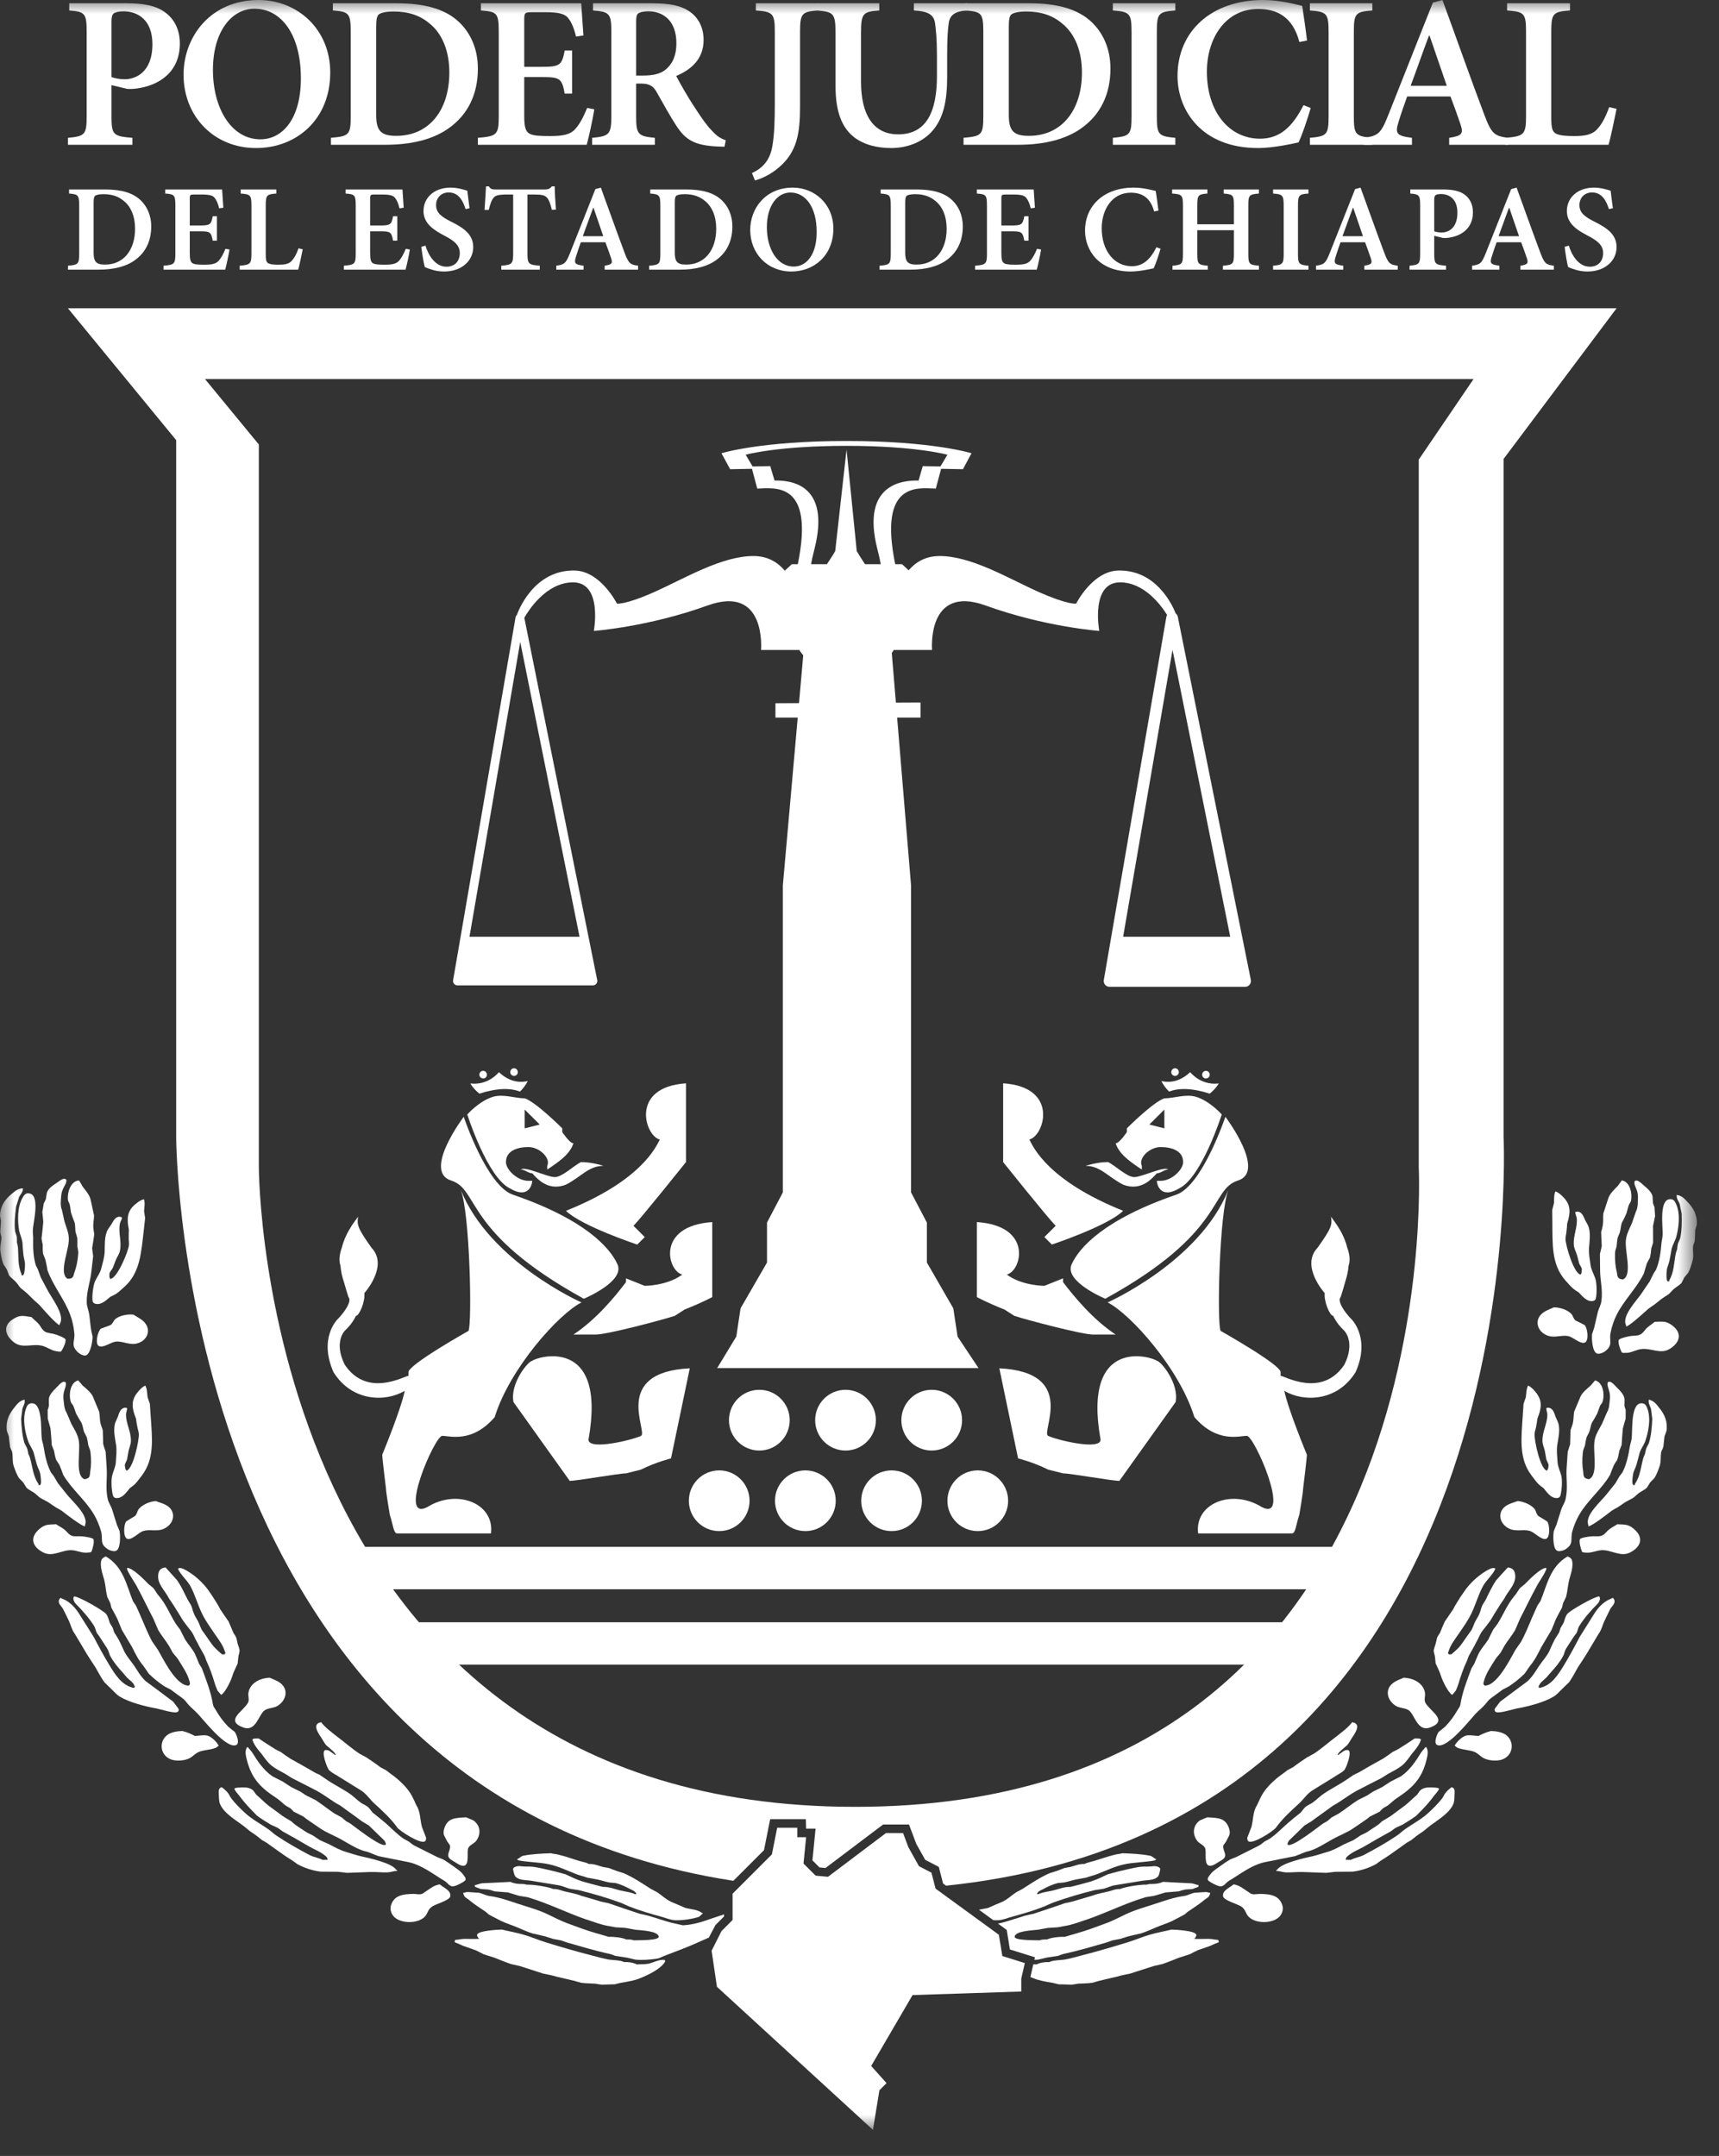 <svg width="63" height="79" viewBox="0 0 63 79" fill="none" xmlns="http://www.w3.org/2000/svg">
<rect x="0" y="0" width="63" height="79" fill="#333333" stroke="none"/>
<path fill-rule="evenodd" clip-rule="evenodd" d="M31.343 66.208C9.486 66.208 9.486 42.767 9.486 42.767V16.287L7.513 13.89H54.004L51.996 16.842V42.767C51.996 42.767 53.202 66.208 31.343 66.208V66.208ZM55.105 16.817L59.246 11.297H2.49L6.457 16.128V41.66C6.457 41.66 6.46 65.764 26.877 68.918L28 67.795L28.226 66.66H29.533L29.544 67.008H29.89L29.775 68.169L30.034 68.428L30.254 68.449L32.364 66.856H33.314L33.577 67.557L33.908 68.149L34.406 68.408L34.564 69.018L34.672 69.097C56.362 66.842 55.105 41.66 55.105 41.66V16.817Z" fill="white"/>
<mask id="mask0_12_2128" style="mask-type:luminance" maskUnits="userSpaceOnUse" x="0" y="-1" width="63" height="80">
<path fill-rule="evenodd" clip-rule="evenodd" d="M0 78.043H62.189V-0H0V78.043Z" fill="white"/>
</mask>
<g mask="url(#mask0_12_2128)">
<path fill-rule="evenodd" clip-rule="evenodd" d="M12.636 58.235H49.482V56.682H12.636V58.235Z" fill="white"/>
<path fill-rule="evenodd" clip-rule="evenodd" d="M14.246 60.996H48.175V59.444H14.246V60.996Z" fill="white"/>
<path fill-rule="evenodd" clip-rule="evenodd" d="M46.167 69.398C46.072 69.398 45.967 69.432 45.875 69.401C45.801 69.38 45.778 69.333 45.712 69.302C45.553 69.199 45.422 69.079 45.208 69.049C45.063 69.179 44.797 69.265 44.823 69.478C44.836 69.634 45.341 69.761 45.493 69.861C45.664 69.981 45.638 70.112 45.768 70.241C46.02 70.494 46.625 70.492 46.88 70.242C46.995 70.126 47.039 69.967 46.999 69.82C46.892 69.474 46.608 69.401 46.167 69.398" fill="white"/>
<path fill-rule="evenodd" clip-rule="evenodd" d="M44.939 67.473C44.981 67.397 45.015 67.318 45.055 67.244C45.087 67.137 45.063 67.042 45.028 66.952C44.895 66.625 44.664 66.612 44.244 66.592C44.158 66.629 44.071 66.662 43.985 66.7C43.703 66.889 43.697 67.225 43.881 67.459C43.96 67.559 44.11 67.603 44.164 67.716C44.23 67.851 44.099 68.363 44.347 68.369C44.449 68.369 44.567 68.288 44.64 68.241C44.722 68.19 44.819 68.148 44.874 68.072C44.969 67.935 44.789 67.775 44.839 67.613C44.874 67.566 44.908 67.515 44.939 67.473" fill="white"/>
<path fill-rule="evenodd" clip-rule="evenodd" d="M53.201 65.487C53.103 65.563 53.013 65.637 52.95 65.732C52.923 65.786 52.886 65.845 52.853 65.899C52.708 66.085 52.532 66.26 52.348 66.429C52.108 66.654 51.795 66.819 51.533 67C51.404 67.081 51.302 67.197 51.167 67.281C50.791 67.531 50.399 67.754 49.986 67.972C49.832 68.053 49.651 68.071 49.499 68.153C49.438 68.149 49.383 68.149 49.318 68.149C49.325 68.1 49.341 68.046 49.379 68.024C49.576 67.845 49.844 67.758 50.065 67.621C50.367 67.444 50.659 67.275 50.963 67.111C51.026 67.066 51.086 67.02 51.147 66.978C51.234 66.939 51.32 66.9 51.404 66.86C51.57 66.761 51.752 66.645 51.908 66.533C51.972 66.465 52.033 66.4 52.102 66.334C52.28 66.151 52.419 65.988 52.561 65.796C52.627 65.713 52.7 65.646 52.739 65.548C52.743 65.497 52.457 65.495 52.395 65.497C52.28 65.495 52.186 65.516 52.108 65.563C52.008 65.617 51.989 65.715 51.916 65.781C51.767 65.909 51.644 66.037 51.493 66.157C51.358 66.258 51.212 66.363 51.068 66.471C50.952 66.57 50.783 66.654 50.648 66.738C50.599 66.785 50.555 66.827 50.507 66.864C50.363 66.967 50.213 67.055 50.071 67.153C50.004 67.184 49.941 67.217 49.868 67.251C49.779 67.309 49.698 67.364 49.609 67.424C49.492 67.479 49.384 67.525 49.263 67.579C49.048 67.694 48.85 67.806 48.599 67.874C48.444 67.92 48.282 67.975 48.12 68.014C47.798 68.085 46.962 68.264 46.803 68.517C46.765 68.512 46.779 68.524 46.774 68.554C46.899 68.556 46.992 68.603 47.127 68.61C47.353 68.615 47.541 68.59 47.759 68.596C48.038 68.607 48.326 68.615 48.608 68.627C48.722 68.615 48.829 68.602 48.939 68.588C49.151 68.585 49.362 68.585 49.572 68.583C49.879 68.548 50.189 68.44 50.437 68.303C50.496 68.256 50.555 68.215 50.619 68.171C50.867 68.024 51.091 67.85 51.33 67.685C51.404 67.629 51.486 67.573 51.57 67.514C51.621 67.487 51.666 67.459 51.721 67.428C51.83 67.344 51.938 67.248 52.063 67.17C52.197 67.088 52.297 66.985 52.423 66.891C52.731 66.665 53.13 66.427 53.264 66.101C53.309 65.995 53.301 65.86 53.309 65.738C53.312 65.619 53.327 65.526 53.201 65.487" fill="white"/>
<path fill-rule="evenodd" clip-rule="evenodd" d="M45.016 68.934C45.441 68.683 45.828 68.362 46.328 68.24C46.706 68.164 47.078 68.09 47.462 68.014C47.592 67.963 47.724 67.911 47.859 67.857C47.922 67.842 47.992 67.825 48.06 67.801C48.316 67.71 48.578 67.538 48.822 67.403C49.066 67.263 49.353 67.16 49.59 66.999C49.755 66.888 49.919 66.773 50.084 66.662C50.123 66.631 50.166 66.601 50.197 66.57C50.316 66.512 50.441 66.442 50.569 66.382C50.599 66.337 50.648 66.3 50.69 66.258C50.749 66.225 50.797 66.197 50.852 66.165C50.975 66.073 51.078 65.961 51.212 65.876C51.806 65.487 52.102 65.149 52.267 64.54C52.301 64.394 52.368 64.187 52.285 64.047V64.026C52.27 64.026 52.255 64.023 52.239 64.023C52.239 64.034 52.093 64.196 52.078 64.224C51.897 64.521 51.675 64.86 51.346 65.088C51.218 65.153 51.094 65.217 50.964 65.283C50.861 65.349 50.761 65.417 50.658 65.482C50.541 65.538 50.441 65.595 50.33 65.645C50.26 65.687 50.194 65.731 50.123 65.781C50.004 65.839 49.885 65.899 49.764 65.961C49.52 66.117 49.306 66.295 49.066 66.453C48.974 66.505 48.888 66.547 48.795 66.601C48.749 66.645 48.696 66.687 48.651 66.726C48.599 66.758 48.541 66.793 48.486 66.82C48.282 66.967 47.428 67.646 47.221 67.605C47.141 67.603 47.221 67.472 47.239 67.445C47.432 67.259 47.62 67.074 47.812 66.888C47.891 66.842 47.972 66.793 48.051 66.746C48.139 66.687 48.209 66.624 48.303 66.562C48.486 66.429 48.672 66.295 48.864 66.157C48.934 66.121 49.013 66.074 49.081 66.03C49.295 65.889 49.492 65.745 49.712 65.623C50.017 65.463 50.319 65.313 50.629 65.153C50.715 65.101 50.797 65.05 50.886 64.992C51.05 64.904 51.225 64.817 51.377 64.698C51.544 64.561 51.633 64.408 51.752 64.254C51.889 64.094 52.028 63.929 52.081 63.729H52.053C52.056 63.694 51.9 63.703 51.849 63.701C51.651 63.832 51.446 63.969 51.242 64.094C51.175 64.128 51.108 64.168 51.038 64.197C50.923 64.282 50.813 64.361 50.684 64.444C50.398 64.599 50.096 64.772 49.8 64.945C49.739 64.976 49.678 65.006 49.614 65.034C49.513 65.105 49.413 65.173 49.31 65.24C49.029 65.428 48.706 65.58 48.429 65.787C48.312 65.88 48.209 65.981 48.087 66.066C48.001 66.121 47.901 66.157 47.819 66.233C47.766 66.295 47.717 66.358 47.666 66.422C47.495 66.557 47.346 66.674 47.191 66.81C46.974 66.999 46.779 67.21 46.529 67.379C46.478 67.41 46.414 67.443 46.35 67.476C46.279 67.524 46.222 67.587 46.138 67.629C45.858 67.769 45.58 67.911 45.294 68.053C45.221 68.078 45.144 68.112 45.081 68.139C44.934 68.226 44.797 68.323 44.667 68.417C44.547 68.503 44.435 68.575 44.358 68.683C44.315 68.738 44.215 68.845 44.286 68.913C44.34 68.966 44.641 69.131 44.742 69.121C44.861 69.115 44.926 68.995 45.016 68.934" fill="white"/>
<path fill-rule="evenodd" clip-rule="evenodd" d="M54.644 63.429C54.477 63.469 54.328 63.535 54.184 63.611C54.044 63.603 53.886 63.571 53.761 63.591C53.599 63.611 53.382 63.832 53.324 63.947C53.267 63.944 53.398 64.033 53.423 64.047C53.617 64.124 53.849 64.119 54.032 64.192C54.148 64.239 54.234 64.332 54.331 64.398C54.505 64.508 54.798 64.545 55.022 64.484C55.471 64.344 55.526 63.804 55.179 63.562C55.042 63.471 54.839 63.432 54.644 63.429" fill="white"/>
<path fill-rule="evenodd" clip-rule="evenodd" d="M49.528 63.713C49.621 63.563 49.94 63.166 49.553 63.107C49.43 63.282 49.209 63.446 49.028 63.591C48.737 63.807 48.471 64.047 48.161 64.255C48.079 64.305 47.983 64.348 47.902 64.395C47.725 64.515 47.551 64.63 47.389 64.755C47.318 64.793 47.254 64.829 47.192 64.86C47.078 64.945 46.974 65.026 46.861 65.106C46.603 65.313 46.369 65.548 46.227 65.813C46.172 65.926 46.113 66.044 46.064 66.157C45.912 66.385 45.936 66.692 45.862 66.951C45.814 67.081 45.763 67.211 45.713 67.337C45.709 67.381 45.713 67.438 45.755 67.472C45.921 67.585 46.677 67.09 46.765 66.967C46.992 66.649 47.303 66.363 47.605 66.088C47.776 65.936 47.872 65.76 48.079 65.617C48.342 65.457 48.608 65.288 48.878 65.124C48.995 65.042 49.151 64.972 49.261 64.869C49.341 64.792 49.576 64.153 49.4 64.128C49.258 64.106 49.177 64.234 49.071 64.282C49.071 64.288 49.071 64.296 49.067 64.305C49.052 64.305 49.037 64.303 49.025 64.303C49.028 64.214 49.332 64.002 49.4 63.917C49.447 63.855 49.486 63.777 49.528 63.713" fill="white"/>
<path fill-rule="evenodd" clip-rule="evenodd" d="M51.161 62.511C51.299 62.594 51.502 62.58 51.633 62.672C51.848 62.826 51.944 63.469 52.411 63.301C53.106 63.046 52.411 62.712 52.239 62.393C52.183 62.285 52.239 62.16 52.226 62.045C52.186 61.716 51.859 61.495 51.445 61.476C51.312 61.537 51.183 61.574 51.054 61.67C50.736 61.912 50.84 62.314 51.161 62.511" fill="white"/>
<path fill-rule="evenodd" clip-rule="evenodd" d="M59.038 58.583C58.743 58.698 58.541 58.944 58.403 59.172C58.231 59.442 58.065 59.712 57.894 59.982C57.706 60.342 57.514 60.697 57.303 61.044C57.112 61.345 56.87 61.769 56.41 61.853V61.829C56.364 61.829 56.389 61.799 56.401 61.773C56.45 61.639 56.578 61.571 56.676 61.466C56.775 61.353 56.865 61.244 56.967 61.134C57.089 60.994 57.209 60.83 57.294 60.669C57.331 60.585 57.346 60.496 57.395 60.41C57.495 60.261 57.59 60.104 57.688 59.957C57.718 59.916 57.746 59.879 57.778 59.842C57.824 59.75 57.831 59.645 57.891 59.561C58.069 59.282 58.297 59.022 58.548 58.769C58.612 58.701 58.687 58.553 58.593 58.483V58.502C58.45 58.492 57.514 59.027 57.437 59.142C57.367 59.235 57.346 59.348 57.309 59.456C57.279 59.518 57.233 59.584 57.197 59.645C57.178 59.704 57.157 59.758 57.142 59.817C57.078 59.91 57.031 59.998 56.972 60.089C56.904 60.224 56.839 60.364 56.781 60.502C56.693 60.683 56.547 60.843 56.425 61.016C56.291 61.215 56.182 61.417 55.987 61.602C55.65 61.853 55.312 62.104 54.978 62.354C54.931 62.42 54.883 62.484 54.828 62.553C54.779 62.604 54.742 62.692 54.828 62.734C54.931 62.795 55.453 62.631 55.584 62.604C55.99 62.535 56.587 62.381 56.934 62.172C57.05 62.101 57.132 62.006 57.224 61.914C57.319 61.822 57.411 61.731 57.508 61.639C57.63 61.464 57.727 61.277 57.831 61.093C57.94 60.933 58.044 60.766 58.148 60.604C58.294 60.359 58.441 60.112 58.59 59.864C58.691 59.734 58.727 59.561 58.791 59.417C58.861 59.27 58.934 59.123 59.007 58.973C59.05 58.883 59.148 58.814 59.17 58.711C59.178 58.633 59.16 58.588 59.097 58.541C59.093 58.575 59.066 58.566 59.038 58.583" fill="white"/>
<path fill-rule="evenodd" clip-rule="evenodd" d="M53.455 59.874C53.621 59.631 53.8 59.384 53.925 59.123C54.084 58.793 54.178 58.436 54.355 58.111C54.477 57.894 54.7 57.718 54.809 57.478H54.782C54.782 57.431 54.651 57.47 54.614 57.485C54.234 57.663 53.867 58.012 53.666 58.312C53.563 58.454 53.469 58.598 53.382 58.745C53.337 58.814 53.297 58.891 53.257 58.969C53.157 59.119 53.053 59.27 52.95 59.418C52.886 59.56 52.828 59.695 52.773 59.835C52.73 59.893 52.7 59.948 52.669 60.005C52.651 60.08 52.635 60.152 52.618 60.223C52.596 60.308 52.562 60.372 52.545 60.47C52.545 60.558 52.581 60.63 52.59 60.704C52.596 60.784 52.606 60.865 52.615 60.951C52.681 61.104 52.764 61.251 52.812 61.415C52.853 61.559 53.072 62.028 53.224 62.105C53.264 62.06 53.309 62.002 53.355 61.949C53.386 61.874 53.42 61.802 53.443 61.724C53.535 61.415 53.63 61.137 53.767 60.848C53.791 60.784 53.81 60.713 53.846 60.649C53.929 60.493 54.025 60.338 54.1 60.181C54.184 60.046 54.225 59.906 54.313 59.781C54.425 59.647 54.52 59.516 54.621 59.381C54.725 59.21 54.828 59.033 54.941 58.861C55.001 58.768 55.062 58.674 55.13 58.578C55.282 58.269 55.614 58.005 55.516 57.634C55.492 57.519 55.406 57.453 55.261 57.436C55.111 57.595 54.971 57.755 54.828 57.912C54.679 58.137 54.572 58.368 54.453 58.613C54.41 58.68 54.367 58.753 54.328 58.819C54.279 58.914 54.272 59.015 54.225 59.116C54.178 59.248 54.084 59.357 54.032 59.489C54.002 59.567 53.971 59.645 53.935 59.72C53.886 59.79 53.831 59.864 53.782 59.935C53.667 60.09 53.58 60.249 53.437 60.397C53.355 60.478 53.273 60.551 53.19 60.622C53.163 60.622 53.13 60.622 53.092 60.62V60.597C53.044 60.597 53.077 60.542 53.086 60.519C53.157 60.277 53.316 60.08 53.455 59.874" fill="white"/>
<path fill-rule="evenodd" clip-rule="evenodd" d="M54.074 62.803C54.185 62.686 54.304 62.594 54.409 62.477C54.488 62.394 54.533 62.308 54.633 62.234C54.779 62.129 54.931 62.013 55.082 61.905C55.157 61.871 55.224 61.831 55.297 61.795C55.512 61.654 55.705 61.495 55.877 61.326C55.941 61.232 56.005 61.137 56.074 61.041C56.255 60.829 56.365 60.595 56.49 60.35C56.617 60.144 56.735 59.931 56.861 59.727C56.917 59.591 56.969 59.462 57.023 59.327C57.091 59.187 57.169 59.052 57.244 58.914C57.255 58.862 57.275 58.795 57.286 58.74C57.327 58.664 57.359 58.588 57.396 58.513C57.449 58.309 57.457 58.108 57.508 57.899C57.56 57.693 57.685 57.379 57.603 57.148C57.574 57.095 57.514 57.055 57.449 57.033C56.802 57.408 56.693 58.1 56.454 58.674C56.417 58.726 56.385 58.774 56.349 58.827C56.279 58.979 56.208 59.136 56.142 59.29C56.016 59.58 55.902 59.879 55.747 60.156C55.675 60.259 55.609 60.359 55.538 60.458C55.342 60.796 54.979 61.552 54.562 61.738C54.528 61.744 54.492 61.758 54.447 61.768C54.368 61.765 54.355 61.689 54.374 61.638C54.452 61.324 54.636 61.07 54.807 60.796C54.858 60.712 54.945 60.636 55.001 60.551C55.047 60.467 55.095 60.386 55.138 60.303C55.262 60.107 55.418 59.921 55.531 59.727C55.59 59.587 55.65 59.45 55.707 59.315C55.907 58.932 56.09 58.541 56.297 58.164C56.41 57.941 56.569 57.749 56.668 57.512C56.668 57.494 56.671 57.474 56.671 57.452C56.458 57.445 56.005 57.925 55.877 58.053C55.818 58.1 55.762 58.144 55.715 58.184C55.634 58.272 55.59 58.388 55.505 58.476C55.239 58.787 55.1 59.162 54.886 59.496C54.829 59.571 54.779 59.648 54.72 59.72C54.666 59.842 54.597 59.957 54.547 60.075C54.428 60.256 54.28 60.414 54.185 60.603C54.13 60.723 54.079 60.848 54.032 60.963C53.998 61.027 53.959 61.076 53.93 61.13C53.77 61.56 53.598 61.986 53.523 62.452C53.507 62.553 53.449 62.599 53.406 62.68C53.281 62.896 53.147 63.08 52.962 63.271C52.887 63.335 52.805 63.401 52.729 63.458C52.666 63.539 52.518 63.897 52.687 63.948C53.061 64.069 53.89 62.995 54.074 62.803" fill="white"/>
<path fill-rule="evenodd" clip-rule="evenodd" d="M59.686 55.902C59.577 55.856 59.415 55.86 59.271 55.853C59.17 55.924 59.066 55.968 58.976 56.042C58.876 56.113 58.809 56.243 58.676 56.28C58.578 56.307 58.463 56.287 58.357 56.294C58.272 56.294 57.952 56.342 57.911 56.391C57.852 56.471 57.938 56.763 57.975 56.845C57.975 56.896 58.122 56.888 58.173 56.895C58.369 56.896 58.512 56.812 58.705 56.803C59.066 56.79 59.394 57.067 59.744 56.886C60.144 56.682 60.239 56.351 59.916 56.057C59.848 55.993 59.777 55.938 59.686 55.902" fill="white"/>
<path fill-rule="evenodd" clip-rule="evenodd" d="M55.165 55.2C54.859 55.432 54.961 55.865 55.334 56.024C55.574 56.13 55.843 56.029 56.073 56.099C56.247 56.157 56.438 56.387 56.617 56.395C56.636 56.391 56.646 56.387 56.667 56.387C56.823 56.316 56.794 55.848 56.698 55.747C56.596 55.684 56.489 55.615 56.384 55.554C56.305 55.483 56.305 55.401 56.263 55.325C56.155 55.154 55.853 55.019 55.623 55.002C55.475 55.061 55.296 55.098 55.165 55.2" fill="white"/>
<path fill-rule="evenodd" clip-rule="evenodd" d="M60.799 51.574C60.702 51.448 60.609 51.327 60.428 51.286C60.401 51.424 60.473 51.511 60.508 51.623C60.526 51.746 60.536 51.87 60.554 51.988C60.541 52.29 60.515 52.614 60.428 52.889C60.401 52.95 60.358 53.014 60.332 53.08C60.311 53.148 60.301 53.21 60.287 53.278C60.262 53.33 60.238 53.387 60.222 53.44C60.135 53.754 60.113 54.103 59.916 54.376V54.417H59.848V54.39C59.803 54.39 59.835 54.084 59.848 54.042C59.864 53.902 59.938 53.803 59.975 53.671C60.017 53.526 60.054 53.379 60.092 53.234C60.135 53.1 60.228 52.972 60.285 52.842C60.409 52.498 60.508 52.013 60.387 51.648C60.358 51.565 60.318 51.427 60.185 51.422C59.762 51.372 59.832 52.385 59.803 52.66C59.799 52.768 59.762 52.866 59.739 52.967C59.681 53.316 59.615 53.657 59.457 53.961C59.419 54.003 59.394 54.042 59.361 54.083C59.303 54.176 59.256 54.263 59.202 54.354C59.097 54.481 59 54.606 58.895 54.736C58.695 55.003 58.059 55.528 58.213 55.886C58.21 55.906 58.21 55.916 58.21 55.929C58.331 55.933 58.945 55.452 59.066 55.359C59.137 55.317 59.205 55.271 59.284 55.234C59.379 55.168 59.476 55.104 59.577 55.036C59.661 54.991 59.755 54.939 59.848 54.891C59.929 54.836 59.992 54.76 60.083 54.696C60.176 54.633 60.287 54.584 60.358 54.513C60.401 54.448 60.433 54.388 60.473 54.326C60.526 54.272 60.566 54.223 60.623 54.172C60.716 54.04 60.77 53.872 60.822 53.728C60.883 53.568 60.848 53.367 60.883 53.201C60.91 53.117 60.958 53.067 60.965 52.972C60.978 52.861 60.992 52.746 61.003 52.631C61.026 52.567 61.047 52.508 61.074 52.439C61.127 52.103 61.01 51.827 60.799 51.574" fill="white"/>
<path fill-rule="evenodd" clip-rule="evenodd" d="M56.344 51.983C56.49 51.616 56.547 51.324 56.273 51.003C56.194 50.907 56.118 50.826 56.005 50.77C55.934 50.896 55.941 51.047 55.921 51.195C55.889 51.278 55.867 51.361 55.837 51.44C55.827 51.578 55.818 51.72 55.809 51.849C55.757 52.681 55.65 53.431 56.127 54.062C56.208 54.168 56.292 54.288 56.38 54.379C56.439 54.435 56.508 54.484 56.573 54.533C56.677 54.656 56.832 54.906 57.061 54.894C57.128 54.891 57.165 54.862 57.182 54.815C57.24 54.643 57.264 54.246 57.221 54.077C57.182 53.923 57.091 53.743 57.083 53.574C57.071 53.371 57.043 53.166 57.071 52.958C57.109 52.718 57.169 52.468 57.128 52.227C57.109 52.102 57.043 52.006 57.003 51.896C56.972 51.807 56.95 51.72 56.88 51.645C56.836 51.599 56.741 51.558 56.676 51.599C56.652 51.599 56.709 51.776 56.709 51.827C56.709 52.181 56.529 52.431 56.529 52.789C56.529 52.927 56.588 53.035 56.617 53.166C56.634 53.265 56.654 53.371 56.671 53.473C56.693 53.554 56.751 53.609 56.755 53.704C56.745 53.75 56.738 53.792 56.733 53.837C56.719 53.847 56.709 53.856 56.706 53.864V53.89C56.454 53.875 56.218 52.752 56.241 52.53C56.252 52.431 56.288 52.354 56.301 52.262C56.318 52.168 56.335 52.073 56.344 51.983" fill="white"/>
<path fill-rule="evenodd" clip-rule="evenodd" d="M57.891 55.483C58.191 54.973 58.705 54.562 59.007 54.045C59.05 53.923 59.1 53.804 59.148 53.687C59.185 53.623 59.224 53.56 59.267 53.5C59.309 53.388 59.325 53.274 59.349 53.155C59.38 53.086 59.407 53.013 59.431 52.949C59.444 52.745 59.456 52.539 59.477 52.338C59.511 52.227 59.538 52.105 59.578 51.987C59.578 51.879 59.578 51.771 59.581 51.665C59.559 51.616 59.553 51.564 59.533 51.51C59.538 51.426 59.538 51.351 59.538 51.266C59.523 51.104 59.374 50.96 59.252 50.837C59.194 50.778 59.1 50.664 59.017 50.636C58.975 50.627 58.931 50.631 58.919 50.667C58.891 50.775 58.971 50.919 58.987 51.021C59.028 51.186 58.987 51.379 58.968 51.557C58.95 51.628 58.931 51.697 58.891 51.759C58.831 51.9 58.769 52.037 58.712 52.174C58.618 52.354 58.51 52.504 58.456 52.708C58.347 53.095 58.583 53.942 58.288 54.171C58.266 54.182 58.255 54.19 58.239 54.202C58.179 54.2 58.102 54.175 58.074 54.138C58.026 54.082 58.032 54.015 58.026 53.947C57.986 53.717 57.981 53.473 58.01 53.223C58.017 53.122 58.059 53.059 58.087 52.971C58.099 52.877 58.121 52.777 58.144 52.676C58.172 52.613 58.203 52.547 58.239 52.487C58.288 52.369 58.291 52.232 58.35 52.12C58.419 52.014 58.477 51.905 58.536 51.8C58.572 51.704 58.602 51.616 58.636 51.523C58.667 51.457 58.731 51.406 58.743 51.334C58.809 51.087 58.754 50.652 58.458 50.583C58.404 50.643 58.35 50.706 58.297 50.77C58.156 50.896 58.007 51.01 57.929 51.163C57.852 51.351 57.769 51.54 57.691 51.729C57.666 51.883 57.676 52.023 57.638 52.177C57.615 52.245 57.59 52.325 57.559 52.401C57.551 52.569 57.551 52.745 57.545 52.917C57.514 53.012 57.49 53.1 57.456 53.197C57.444 53.392 57.431 53.581 57.416 53.778C57.389 54.165 57.467 54.514 57.383 54.906C57.358 55.049 57.275 55.159 57.224 55.294C57.157 55.492 57.108 55.677 57.042 55.873C57.002 55.954 56.98 56.028 56.946 56.103C56.916 56.263 56.904 56.785 57.09 56.832C57.181 56.854 57.279 56.817 57.349 56.785C57.709 56.569 57.533 56.407 57.63 56.092C57.691 55.883 57.778 55.672 57.891 55.483" fill="white"/>
<path fill-rule="evenodd" clip-rule="evenodd" d="M61.063 48.449C60.953 48.415 60.79 48.431 60.645 48.435C60.551 48.517 60.451 48.572 60.366 48.652C60.273 48.733 60.216 48.867 60.085 48.914C59.991 48.949 59.875 48.94 59.769 48.955C59.686 48.961 59.368 49.038 59.332 49.093C59.278 49.175 59.385 49.461 59.428 49.539C59.432 49.59 59.58 49.57 59.631 49.572C59.828 49.554 59.963 49.457 60.154 49.434C60.512 49.389 60.862 49.636 61.194 49.427C61.581 49.189 61.648 48.851 61.306 48.585C61.231 48.527 61.158 48.478 61.063 48.449" fill="white"/>
<path fill-rule="evenodd" clip-rule="evenodd" d="M56.505 48.14C56.218 48.398 56.352 48.821 56.738 48.947C56.983 49.032 57.244 48.909 57.477 48.959C57.656 49.001 57.864 49.214 58.041 49.207C58.06 49.203 58.071 49.195 58.091 49.192C58.24 49.113 58.178 48.65 58.075 48.554C57.968 48.5 57.857 48.44 57.747 48.388C57.663 48.327 57.66 48.242 57.609 48.171C57.487 48.01 57.178 47.902 56.945 47.905C56.803 47.975 56.628 48.027 56.505 48.14" fill="white"/>
<path fill-rule="evenodd" clip-rule="evenodd" d="M61.844 44.041C61.738 43.921 61.636 43.813 61.452 43.786C61.437 43.926 61.516 44.004 61.559 44.115C61.584 44.235 61.604 44.358 61.632 44.473C61.641 44.776 61.64 45.1 61.575 45.382C61.552 45.446 61.513 45.513 61.493 45.581C61.478 45.652 61.473 45.712 61.466 45.783C61.441 45.837 61.422 45.895 61.413 45.949C61.348 46.27 61.353 46.621 61.178 46.911L61.18 46.951L61.112 46.957L61.11 46.929C61.065 46.933 61.074 46.624 61.083 46.583C61.088 46.44 61.156 46.335 61.182 46.202C61.214 46.054 61.24 45.905 61.265 45.754C61.301 45.62 61.382 45.484 61.427 45.348C61.525 44.995 61.589 44.502 61.44 44.149C61.405 44.07 61.356 43.935 61.221 43.94C60.798 43.928 60.943 44.933 60.934 45.209C60.938 45.316 60.909 45.418 60.895 45.52C60.864 45.873 60.824 46.219 60.688 46.535C60.651 46.58 60.634 46.621 60.603 46.665C60.551 46.762 60.511 46.854 60.463 46.95C60.369 47.084 60.282 47.216 60.188 47.356C60.008 47.639 59.415 48.217 59.595 48.563C59.595 48.581 59.595 48.592 59.596 48.606C59.715 48.596 60.291 48.065 60.404 47.963C60.472 47.915 60.536 47.863 60.612 47.819C60.702 47.745 60.794 47.672 60.889 47.6C60.969 47.542 61.057 47.485 61.149 47.429C61.224 47.367 61.28 47.283 61.369 47.212C61.457 47.142 61.564 47.086 61.63 47.008C61.666 46.938 61.694 46.875 61.73 46.81C61.776 46.755 61.814 46.702 61.867 46.645C61.95 46.504 61.991 46.333 62.032 46.185C62.08 46.02 62.03 45.822 62.052 45.652C62.073 45.568 62.116 45.513 62.115 45.418C62.121 45.307 62.126 45.191 62.13 45.074C62.146 45.01 62.163 44.948 62.185 44.88C62.213 44.538 62.073 44.274 61.844 44.041" fill="white"/>
<path fill-rule="evenodd" clip-rule="evenodd" d="M57.435 44.834C57.554 44.455 57.587 44.159 57.29 43.864C57.206 43.775 57.121 43.701 57.006 43.653C56.944 43.786 56.96 43.937 56.952 44.084C56.929 44.171 56.912 44.254 56.888 44.336C56.889 44.473 56.892 44.617 56.892 44.746C56.901 45.581 56.852 46.336 57.374 46.923C57.465 47.022 57.559 47.134 57.653 47.217C57.715 47.269 57.788 47.315 57.856 47.355C57.972 47.468 58.142 47.707 58.372 47.673C58.438 47.665 58.472 47.632 58.485 47.583C58.529 47.408 58.523 47.008 58.466 46.847C58.415 46.695 58.314 46.523 58.292 46.354C58.267 46.156 58.222 45.953 58.235 45.743C58.253 45.5 58.294 45.245 58.235 45.007C58.206 44.884 58.134 44.796 58.085 44.69C58.048 44.605 58.018 44.519 57.945 44.449C57.896 44.405 57.799 44.376 57.735 44.418C57.713 44.419 57.784 44.596 57.788 44.646C57.815 45.001 57.653 45.266 57.68 45.62C57.69 45.758 57.758 45.861 57.796 45.99C57.821 46.088 57.849 46.192 57.874 46.29C57.899 46.37 57.962 46.418 57.975 46.515C57.968 46.559 57.965 46.603 57.962 46.646C57.953 46.662 57.943 46.67 57.939 46.677L57.941 46.704C57.688 46.71 57.368 45.611 57.374 45.387C57.377 45.289 57.408 45.208 57.411 45.115C57.423 45.021 57.432 44.924 57.435 44.834" fill="white"/>
<path fill-rule="evenodd" clip-rule="evenodd" d="M59.244 48.189C59.504 47.656 59.986 47.199 60.248 46.66C60.279 46.535 60.322 46.412 60.358 46.292C60.391 46.223 60.429 46.157 60.465 46.093C60.499 45.978 60.506 45.861 60.519 45.743C60.544 45.672 60.567 45.598 60.585 45.529C60.583 45.326 60.582 45.119 60.583 44.918C60.612 44.801 60.63 44.679 60.658 44.559C60.651 44.45 60.641 44.344 60.637 44.236C60.612 44.192 60.604 44.138 60.58 44.085C60.577 44.001 60.572 43.929 60.565 43.843C60.536 43.684 60.378 43.552 60.248 43.44C60.185 43.389 60.084 43.28 59.996 43.26C59.955 43.253 59.911 43.263 59.903 43.3C59.881 43.41 59.972 43.547 59.999 43.647C60.05 43.807 60.025 44.004 60.017 44.182C60.006 44.255 59.993 44.326 59.957 44.39C59.907 44.535 59.856 44.675 59.81 44.818C59.729 45.005 59.635 45.166 59.597 45.374C59.516 45.769 59.815 46.594 59.539 46.847C59.518 46.857 59.508 46.869 59.492 46.881C59.434 46.884 59.355 46.866 59.323 46.831C59.27 46.78 59.272 46.714 59.261 46.645C59.203 46.422 59.181 46.177 59.189 45.924C59.189 45.824 59.228 45.755 59.248 45.668C59.252 45.572 59.268 45.471 59.282 45.369C59.306 45.302 59.332 45.235 59.362 45.171C59.402 45.05 59.395 44.916 59.444 44.796C59.508 44.687 59.557 44.573 59.607 44.464C59.635 44.364 59.659 44.272 59.686 44.177C59.711 44.107 59.771 44.052 59.778 43.979C59.826 43.728 59.735 43.3 59.439 43.253C59.389 43.321 59.338 43.387 59.29 43.456C59.157 43.594 59.019 43.721 58.954 43.878C58.89 44.074 58.824 44.269 58.761 44.464C58.745 44.619 58.769 44.757 58.737 44.916C58.723 44.987 58.705 45.066 58.681 45.144C58.683 45.314 58.696 45.488 58.703 45.661C58.681 45.755 58.664 45.847 58.636 45.949C58.64 46.145 58.642 46.333 58.642 46.53C58.642 46.919 58.745 47.259 58.692 47.659C58.681 47.8 58.605 47.92 58.564 48.057C58.512 48.259 58.477 48.451 58.426 48.651C58.396 48.734 58.376 48.812 58.348 48.886C58.328 49.052 58.356 49.57 58.548 49.603C58.64 49.617 58.733 49.57 58.802 49.531C59.145 49.287 58.957 49.138 59.029 48.82C59.076 48.605 59.143 48.387 59.244 48.189" fill="white"/>
<path fill-rule="evenodd" clip-rule="evenodd" d="M37.859 72.483C38.072 72.572 38.302 72.611 38.55 72.652C38.634 72.67 38.716 72.687 38.797 72.711C38.959 72.713 39.117 72.719 39.27 72.725C39.354 72.713 39.427 72.704 39.51 72.687C39.692 72.677 39.853 72.681 40.037 72.653C40.194 72.605 40.363 72.562 40.526 72.525C40.712 72.478 40.901 72.446 41.082 72.39C41.197 72.367 41.303 72.339 41.416 72.319C41.705 72.229 41.983 72.134 42.275 72.043C42.379 72.021 42.492 71.993 42.601 71.968C42.802 71.9 43.008 71.816 43.205 71.737C43.336 71.695 43.469 71.652 43.602 71.61C43.703 71.554 43.801 71.51 43.902 71.46C44.048 71.407 44.201 71.354 44.347 71.305C44.449 71.259 44.567 71.205 44.668 71.168C44.664 71.141 44.66 71.112 44.649 71.084C44.537 71.08 44.423 71.046 44.295 71.046C44.116 71.046 43.954 71.055 43.769 71.046V71.025C43.777 71.025 43.785 71.028 43.798 71.028C43.801 70.969 43.871 70.948 43.836 70.883C43.785 70.749 43.13 70.711 42.935 70.705C42.669 70.772 42.399 70.815 42.142 70.893C41.868 70.969 41.609 71.086 41.338 71.168C40.782 71.34 40.221 71.504 39.644 71.652C39.444 71.705 39.212 71.771 39.009 71.806C38.827 71.832 38.607 71.821 38.453 71.896C38.292 71.889 38.108 71.918 37.992 71.982C37.954 71.98 37.911 71.979 37.87 71.978L37.763 72.443C37.797 72.457 37.829 72.471 37.859 72.483" fill="white"/>
<path fill-rule="evenodd" clip-rule="evenodd" d="M37.013 71.434L37.93 71.721L37.908 71.814C37.956 71.812 38.005 71.81 38.047 71.806C38.156 71.782 38.254 71.759 38.361 71.731C38.506 71.71 38.638 71.688 38.781 71.667C38.849 71.639 38.914 71.617 38.969 71.6C39.526 71.48 40.034 71.327 40.564 71.174C40.633 71.154 40.697 71.122 40.778 71.099C40.871 71.08 40.971 71.062 41.059 71.046C41.155 71.014 41.247 70.985 41.339 70.957C41.494 70.918 41.651 70.883 41.816 70.846C41.993 70.789 42.167 70.71 42.335 70.639C42.532 70.552 42.76 70.484 42.952 70.394C43.111 70.313 43.26 70.234 43.413 70.153C43.449 70.123 43.479 70.091 43.522 70.059C43.712 69.925 43.92 69.8 44.104 69.648C44.239 69.527 44.315 69.547 44.355 69.36C44.311 69.355 44.258 69.339 44.207 69.328C44.063 69.338 43.928 69.345 43.785 69.355C43.645 69.38 43.536 69.455 43.388 69.475C43.012 69.527 42.687 69.648 42.346 69.758C41.97 69.883 41.595 69.981 41.242 70.152C41.012 70.26 40.794 70.378 40.55 70.469C40.194 70.599 39.84 70.736 39.469 70.84C39.316 70.883 39.164 70.93 39.019 70.972C38.832 70.962 38.513 70.999 38.371 71.068C38.285 71.066 38.175 71.066 38.099 71.099C37.927 71.092 37.162 71.11 37.186 70.962C37.223 70.749 37.844 70.736 38.047 70.71C38.163 70.692 38.285 70.662 38.404 70.644C38.525 70.636 38.644 70.627 38.757 70.622C38.849 70.605 38.93 70.592 39.019 70.575C39.309 70.53 39.585 70.415 39.862 70.327C40.582 70.077 41.242 69.74 41.99 69.518C42.095 69.503 42.195 69.485 42.301 69.468C42.443 69.429 42.569 69.387 42.711 69.345C42.87 69.333 43.029 69.319 43.199 69.304C43.278 69.279 43.361 69.252 43.444 69.237C43.532 69.23 43.619 69.225 43.703 69.22C43.785 69.193 43.851 69.159 43.92 69.139C43.92 69.115 43.928 69.097 43.928 69.073C43.834 69.07 43.76 69.016 43.65 69.009C43.305 68.995 42.965 68.972 42.621 68.956C42.532 69 42.416 69.025 42.304 69.031C42.21 69.039 42.115 69.025 42.034 69.059C41.79 69.049 41.234 69.139 41.046 69.22C40.883 69.211 40.771 69.274 40.633 69.306C40.431 69.355 40.209 69.392 40.016 69.468C39.782 69.535 39.537 69.609 39.301 69.679C39.207 69.699 39.117 69.719 39.022 69.74C38.638 69.875 38.258 70.001 37.88 70.126C37.772 70.152 37.66 70.172 37.562 70.197C37.284 70.28 37.009 70.379 36.728 70.452C36.678 70.463 36.628 70.475 36.577 70.486L36.895 70.718L37.013 71.434Z" fill="white"/>
<path fill-rule="evenodd" clip-rule="evenodd" d="M36.582 70.363C36.775 70.351 36.934 70.274 37.112 70.228C37.502 70.123 37.906 70.002 38.276 69.856C38.371 69.814 38.474 69.769 38.572 69.725C39.075 69.543 39.6 69.387 40.118 69.26C40.221 69.245 40.336 69.225 40.435 69.212C40.572 69.177 40.693 69.115 40.833 69.085C41.181 69.029 41.526 68.972 41.874 68.914C42.083 68.883 42.3 68.908 42.443 68.758C42.492 68.688 42.5 68.58 42.522 68.503C42.532 68.398 42.322 68.363 42.23 68.388C42.176 68.391 42.111 68.394 42.051 68.398C41.78 68.388 41.614 68.435 41.386 68.482C41.119 68.54 40.865 68.604 40.604 68.678C40.504 68.725 40.408 68.767 40.31 68.816C40.209 68.862 40.101 68.901 39.991 68.94C39.745 69.009 39.49 69.08 39.232 69.142C39.005 69.132 38.794 69.225 38.589 69.274C38.423 69.313 38.214 69.333 38.058 69.406H38.006C38.013 69.326 38.136 69.265 38.202 69.237C38.376 69.142 38.572 69.05 38.766 69.001C38.849 68.995 38.919 68.987 38.991 68.98C39.142 68.953 39.281 68.901 39.427 68.872C39.558 68.85 39.684 68.825 39.811 68.801C39.947 68.749 40.106 68.717 40.239 68.661C40.551 68.541 40.849 68.391 41.185 68.319C41.562 68.232 41.973 68.244 42.346 68.165V68.14C42.378 68.14 42.374 68.15 42.374 68.124C42.322 68.121 42.238 68.016 42.155 68.001C41.84 67.937 41.484 67.92 41.132 67.908C41.045 67.937 40.935 67.937 40.849 67.964C40.581 68.027 40.326 68.124 40.07 68.198C39.962 68.231 39.839 68.248 39.745 68.302C39.548 68.293 39.39 68.369 39.229 68.411C39.154 68.426 39.083 68.439 39.009 68.45C38.914 68.491 38.814 68.525 38.716 68.562C38.634 68.59 38.55 68.611 38.463 68.641C38.107 68.798 37.808 69.001 37.483 69.21C37.401 69.252 37.324 69.293 37.241 69.34C37.049 69.468 36.948 69.583 36.728 69.691C36.554 69.765 36.374 69.836 36.208 69.914C36.105 69.938 35.989 69.953 35.879 69.978L36.403 70.36C36.464 70.363 36.526 70.365 36.582 70.363" fill="white"/>
<path fill-rule="evenodd" clip-rule="evenodd" d="M0.741 48.226C0.855 48.205 1.013 48.24 1.156 48.262C1.242 48.355 1.336 48.42 1.413 48.51C1.496 48.601 1.541 48.741 1.664 48.804C1.754 48.849 1.87 48.854 1.974 48.88C2.057 48.899 2.362 49.013 2.395 49.07C2.44 49.16 2.303 49.43 2.251 49.504C2.243 49.553 2.098 49.515 2.048 49.511C1.851 49.472 1.728 49.359 1.541 49.312C1.19 49.224 0.817 49.428 0.507 49.183C0.149 48.899 0.118 48.554 0.485 48.333C0.565 48.284 0.644 48.241 0.741 48.226" fill="white"/>
<path fill-rule="evenodd" clip-rule="evenodd" d="M5.301 48.462C5.56 48.752 5.384 49.156 4.988 49.235C4.735 49.29 4.489 49.136 4.25 49.16C4.069 49.179 3.842 49.366 3.663 49.338C3.644 49.33 3.637 49.324 3.614 49.319C3.475 49.219 3.587 48.767 3.701 48.684C3.81 48.643 3.928 48.6 4.042 48.559C4.132 48.507 4.146 48.424 4.203 48.358C4.34 48.214 4.659 48.144 4.89 48.172C5.023 48.26 5.192 48.333 5.301 48.462" fill="white"/>
<path fill-rule="evenodd" clip-rule="evenodd" d="M0.424 43.751C0.545 43.648 0.656 43.549 0.841 43.544C0.843 43.686 0.755 43.755 0.701 43.859C0.664 43.978 0.63 44.097 0.591 44.209C0.551 44.507 0.517 44.828 0.553 45.119C0.569 45.183 0.601 45.254 0.616 45.324C0.62 45.397 0.62 45.456 0.62 45.529C0.638 45.584 0.651 45.647 0.656 45.699C0.685 46.027 0.644 46.373 0.787 46.682L0.781 46.722L0.849 46.736L0.854 46.708C0.896 46.717 0.921 46.412 0.914 46.368C0.926 46.227 0.87 46.115 0.858 45.976C0.841 45.826 0.831 45.676 0.822 45.524C0.802 45.385 0.735 45.241 0.702 45.098C0.643 44.739 0.631 44.242 0.817 43.907C0.86 43.833 0.922 43.703 1.055 43.728C1.479 43.765 1.229 44.746 1.208 45.021C1.193 45.126 1.21 45.232 1.216 45.334C1.21 45.688 1.211 46.039 1.314 46.368C1.344 46.418 1.36 46.461 1.384 46.506C1.426 46.61 1.456 46.706 1.493 46.806C1.573 46.952 1.645 47.095 1.725 47.243C1.875 47.546 2.403 48.192 2.19 48.512C2.187 48.53 2.186 48.543 2.183 48.557C2.065 48.533 1.547 47.936 1.445 47.82C1.384 47.763 1.324 47.706 1.257 47.652C1.172 47.57 1.089 47.485 1.002 47.401C0.927 47.335 0.847 47.269 0.762 47.202C0.694 47.132 0.648 47.042 0.568 46.96C0.488 46.881 0.385 46.81 0.33 46.726C0.299 46.651 0.279 46.587 0.25 46.518C0.21 46.456 0.177 46.397 0.131 46.336C0.064 46.186 0.04 46.011 0.016 45.861C-0.015 45.691 0.056 45.5 0.049 45.33C0.038 45.244 -0 45.185 0.011 45.09C0.02 44.98 0.025 44.861 0.035 44.746C0.025 44.679 0.015 44.616 -0 44.544C0.008 44.202 0.173 43.958 0.424 43.751" fill="white"/>
<path fill-rule="evenodd" clip-rule="evenodd" d="M4.723 45.064C4.647 44.673 4.643 44.376 4.971 44.118C5.064 44.039 5.154 43.974 5.274 43.942C5.324 44.079 5.29 44.228 5.28 44.377C5.296 44.467 5.306 44.551 5.319 44.634C5.303 44.769 5.287 44.914 5.274 45.041C5.176 45.87 5.146 46.626 4.566 47.147C4.465 47.235 4.362 47.338 4.258 47.408C4.191 47.45 4.114 47.485 4.043 47.519C3.916 47.617 3.721 47.834 3.495 47.774C3.433 47.757 3.401 47.721 3.393 47.671C3.365 47.491 3.416 47.095 3.486 46.941C3.554 46.796 3.675 46.64 3.713 46.473C3.761 46.278 3.825 46.084 3.836 45.873C3.844 45.628 3.825 45.37 3.912 45.141C3.953 45.024 4.035 44.944 4.095 44.843C4.141 44.763 4.176 44.683 4.258 44.622C4.311 44.584 4.412 44.565 4.468 44.617C4.494 44.622 4.402 44.787 4.394 44.835C4.33 45.185 4.463 45.466 4.399 45.817C4.375 45.953 4.296 46.047 4.245 46.168C4.212 46.263 4.17 46.364 4.133 46.459C4.101 46.535 4.034 46.576 4.011 46.669C4.013 46.715 4.013 46.76 4.011 46.802C4.019 46.817 4.029 46.829 4.032 46.836L4.027 46.861C4.277 46.898 4.71 45.844 4.726 45.62C4.734 45.524 4.712 45.438 4.718 45.347C4.718 45.25 4.718 45.154 4.723 45.064" fill="white"/>
<path fill-rule="evenodd" clip-rule="evenodd" d="M2.576 48.184C2.373 47.622 1.942 47.112 1.739 46.543C1.722 46.415 1.691 46.288 1.665 46.165C1.639 46.093 1.613 46.024 1.583 45.954C1.561 45.838 1.565 45.721 1.565 45.601C1.546 45.527 1.532 45.451 1.522 45.382C1.545 45.178 1.57 44.974 1.587 44.772C1.573 44.654 1.568 44.53 1.551 44.408C1.57 44.3 1.59 44.195 1.605 44.091C1.636 44.046 1.651 43.995 1.678 43.946C1.69 43.864 1.702 43.791 1.718 43.707C1.762 43.552 1.935 43.439 2.076 43.345C2.144 43.3 2.256 43.207 2.344 43.194C2.386 43.194 2.43 43.208 2.433 43.247C2.442 43.36 2.339 43.483 2.303 43.579C2.232 43.733 2.236 43.933 2.226 44.109C2.23 44.182 2.236 44.254 2.266 44.323C2.299 44.474 2.335 44.619 2.366 44.767C2.426 44.963 2.505 45.132 2.521 45.342C2.56 45.745 2.176 46.527 2.422 46.815C2.444 46.829 2.452 46.84 2.467 46.854C2.524 46.864 2.603 46.854 2.639 46.822C2.696 46.78 2.7 46.714 2.721 46.645C2.802 46.432 2.849 46.19 2.867 45.938C2.876 45.839 2.847 45.767 2.835 45.678C2.84 45.581 2.835 45.479 2.834 45.377C2.818 45.308 2.799 45.238 2.775 45.171C2.747 45.046 2.769 44.91 2.73 44.788C2.681 44.67 2.643 44.553 2.603 44.436C2.588 44.333 2.575 44.241 2.557 44.143C2.538 44.073 2.486 44.009 2.486 43.937C2.467 43.681 2.598 43.267 2.898 43.257C2.943 43.329 2.986 43.4 3.024 43.474C3.143 43.626 3.267 43.769 3.316 43.937C3.36 44.135 3.404 44.337 3.447 44.539C3.446 44.695 3.408 44.828 3.421 44.989C3.429 45.064 3.438 45.144 3.455 45.223C3.435 45.392 3.403 45.564 3.377 45.736C3.39 45.833 3.397 45.926 3.414 46.03C3.39 46.223 3.368 46.41 3.347 46.606C3.306 46.993 3.167 47.318 3.179 47.721C3.178 47.865 3.24 47.992 3.265 48.132C3.296 48.339 3.309 48.534 3.341 48.738C3.362 48.826 3.373 48.905 3.393 48.982C3.393 49.146 3.313 49.661 3.118 49.671C3.026 49.674 2.939 49.615 2.876 49.57C2.56 49.287 2.762 49.162 2.722 48.836C2.7 48.617 2.654 48.392 2.576 48.184" fill="white"/>
<path fill-rule="evenodd" clip-rule="evenodd" d="M17.033 71.046C16.903 71.046 16.791 71.08 16.679 71.083C16.667 71.111 16.664 71.141 16.662 71.168C16.76 71.205 16.878 71.258 16.98 71.304C17.126 71.353 17.279 71.407 17.425 71.46C17.527 71.51 17.625 71.554 17.724 71.61C17.858 71.652 17.991 71.694 18.122 71.736C18.321 71.816 18.527 71.9 18.726 71.968C18.835 71.993 18.948 72.02 19.054 72.042C19.346 72.133 19.624 72.228 19.911 72.319C20.025 72.339 20.131 72.366 20.247 72.39C20.427 72.445 20.616 72.477 20.801 72.525C20.968 72.562 21.135 72.604 21.291 72.653C21.473 72.68 21.636 72.676 21.819 72.687C21.9 72.704 21.971 72.713 22.058 72.724C22.212 72.719 22.368 72.713 22.531 72.71C22.612 72.687 22.694 72.67 22.778 72.651C23.027 72.611 23.256 72.572 23.471 72.483C23.76 72.365 24.21 72.151 24.365 71.895C24.375 71.868 24.406 71.853 24.365 71.853C24.365 71.838 24.361 71.824 24.361 71.816C24.158 71.794 23.979 71.9 23.807 71.946C23.669 71.981 23.488 71.974 23.337 71.981C23.219 71.917 23.037 71.888 22.873 71.895C22.719 71.821 22.5 71.831 22.319 71.805C22.116 71.77 21.883 71.705 21.684 71.652C21.108 71.504 20.544 71.34 19.988 71.168C19.721 71.085 19.46 70.968 19.186 70.892C18.93 70.815 18.66 70.771 18.393 70.705C18.198 70.71 17.544 70.749 17.492 70.882C17.457 70.948 17.527 70.968 17.531 71.027C17.544 71.027 17.549 71.024 17.558 71.024V71.046C17.373 71.054 17.21 71.046 17.033 71.046" fill="white"/>
<path fill-rule="evenodd" clip-rule="evenodd" d="M15.16 69.398C14.719 69.401 14.434 69.474 14.328 69.82C14.288 69.967 14.333 70.126 14.446 70.242C14.702 70.492 15.307 70.494 15.56 70.241C15.688 70.112 15.664 69.981 15.836 69.861C15.985 69.761 16.493 69.634 16.504 69.478C16.528 69.265 16.264 69.179 16.118 69.049C15.904 69.079 15.772 69.199 15.615 69.302C15.549 69.333 15.525 69.38 15.453 69.401C15.36 69.432 15.256 69.398 15.16 69.398" fill="white"/>
<path fill-rule="evenodd" clip-rule="evenodd" d="M25.609 70.241C25.664 70.217 25.717 70.126 25.757 70.126C25.757 70.095 25.765 70.101 25.731 70.101C25.583 69.972 25.322 69.962 25.121 69.913C24.952 69.836 24.775 69.765 24.601 69.691C24.379 69.582 24.28 69.468 24.087 69.339C24.004 69.292 23.923 69.252 23.844 69.209C23.52 69 23.219 68.798 22.863 68.64C22.777 68.61 22.694 68.59 22.611 68.561C22.512 68.524 22.414 68.491 22.318 68.45C22.245 68.438 22.172 68.426 22.098 68.411C21.936 68.368 21.778 68.293 21.584 68.302C21.487 68.247 21.367 68.23 21.257 68.198C21.002 68.124 20.748 68.026 20.48 67.964C20.394 67.936 20.281 67.936 20.195 67.908C19.842 67.92 19.488 67.936 19.171 68.001C19.09 68.016 19.005 68.12 18.952 68.124C18.952 68.149 18.948 68.139 18.981 68.139V68.164C19.357 68.244 19.769 68.232 20.142 68.318C20.48 68.391 20.775 68.541 21.089 68.661C21.22 68.717 21.381 68.749 21.517 68.801C21.643 68.824 21.769 68.85 21.9 68.872C22.046 68.901 22.185 68.953 22.336 68.98C22.41 68.987 22.479 68.995 22.56 69C22.755 69.049 22.951 69.142 23.126 69.237C23.192 69.265 23.314 69.326 23.321 69.406H23.269C23.115 69.333 22.903 69.312 22.739 69.274C22.533 69.224 22.323 69.132 22.096 69.142C21.838 69.079 21.584 69.009 21.337 68.939C21.225 68.901 21.117 68.862 21.02 68.816C20.92 68.767 20.823 68.725 20.722 68.678C20.464 68.603 20.208 68.539 19.941 68.482C19.713 68.434 19.547 68.387 19.276 68.397C19.214 68.394 19.151 68.391 19.099 68.387C19.005 68.362 18.796 68.397 18.803 68.502C18.826 68.58 18.835 68.688 18.885 68.757C19.027 68.908 19.244 68.882 19.454 68.914C19.802 68.971 20.146 69.029 20.496 69.085C20.634 69.115 20.756 69.177 20.893 69.211C20.992 69.224 21.108 69.245 21.211 69.26C21.727 69.387 22.255 69.542 22.755 69.724C22.856 69.768 22.956 69.814 23.052 69.856C23.423 70.001 23.827 70.123 24.214 70.227C24.392 70.273 24.551 70.351 24.744 70.363C25.022 70.374 25.386 70.313 25.609 70.241" fill="white"/>
<path fill-rule="evenodd" clip-rule="evenodd" d="M16.389 67.473C16.42 67.515 16.455 67.566 16.487 67.613C16.538 67.775 16.358 67.935 16.455 68.072C16.51 68.148 16.607 68.19 16.687 68.241C16.759 68.288 16.878 68.369 16.98 68.369C17.228 68.363 17.097 67.851 17.162 67.716C17.217 67.603 17.368 67.559 17.448 67.459C17.63 67.225 17.624 66.889 17.34 66.7C17.255 66.662 17.17 66.629 17.084 66.592C16.663 66.612 16.431 66.625 16.298 66.952C16.264 67.042 16.241 67.137 16.271 67.244C16.311 67.318 16.347 67.397 16.389 67.473" fill="white"/>
<path fill-rule="evenodd" clip-rule="evenodd" d="M8.125 65.487C8 65.526 8.017 65.619 8.018 65.738C8.028 65.86 8.018 65.995 8.063 66.101C8.197 66.427 8.596 66.665 8.904 66.891C9.029 66.985 9.131 67.088 9.263 67.17C9.388 67.248 9.498 67.344 9.605 67.428C9.659 67.459 9.705 67.487 9.757 67.514C9.841 67.573 9.922 67.629 9.997 67.685C10.236 67.85 10.46 68.024 10.709 68.171C10.772 68.215 10.833 68.256 10.89 68.303C11.138 68.44 11.449 68.548 11.754 68.583C11.966 68.585 12.174 68.585 12.387 68.588C12.499 68.602 12.607 68.615 12.721 68.627C13 68.615 13.29 68.607 13.569 68.596C13.789 68.59 13.975 68.615 14.197 68.61C14.336 68.603 14.429 68.556 14.554 68.554C14.547 68.524 14.56 68.512 14.523 68.517C14.365 68.264 13.528 68.085 13.208 68.014C13.044 67.975 12.883 67.92 12.728 67.874C12.478 67.806 12.279 67.694 12.063 67.579C11.942 67.525 11.833 67.479 11.717 67.424C11.628 67.364 11.549 67.309 11.458 67.251C11.386 67.217 11.323 67.184 11.256 67.153C11.113 67.055 10.962 66.967 10.822 66.864C10.772 66.827 10.727 66.785 10.677 66.738C10.544 66.654 10.375 66.57 10.26 66.471C10.117 66.363 9.968 66.258 9.833 66.157C9.684 66.037 9.562 65.909 9.412 65.781C9.337 65.715 9.32 65.617 9.22 65.563C9.142 65.516 9.048 65.495 8.933 65.497C8.869 65.495 8.583 65.497 8.588 65.548C8.628 65.646 8.702 65.713 8.766 65.796C8.909 65.988 9.048 66.151 9.227 66.334C9.294 66.4 9.353 66.465 9.42 66.533C9.575 66.645 9.757 66.761 9.922 66.86C10.008 66.9 10.093 66.939 10.18 66.978C10.24 67.02 10.302 67.066 10.364 67.111C10.669 67.275 10.959 67.444 11.261 67.621C11.482 67.758 11.75 67.845 11.948 68.024C11.984 68.046 12.002 68.1 12.008 68.149C11.944 68.149 11.888 68.149 11.829 68.153C11.676 68.071 11.494 68.053 11.34 67.972C10.928 67.754 10.537 67.531 10.159 67.281C10.025 67.197 9.922 67.081 9.793 67C9.531 66.819 9.22 66.654 8.978 66.429C8.794 66.26 8.62 66.085 8.477 65.899C8.441 65.845 8.405 65.786 8.378 65.732C8.313 65.637 8.225 65.563 8.125 65.487" fill="white"/>
<path fill-rule="evenodd" clip-rule="evenodd" d="M16.311 68.934C16.4 68.995 16.468 69.115 16.584 69.121C16.687 69.131 16.988 68.966 17.041 68.913C17.112 68.845 17.012 68.738 16.969 68.683C16.891 68.575 16.78 68.503 16.662 68.417C16.528 68.323 16.393 68.226 16.248 68.139C16.185 68.112 16.106 68.078 16.033 68.053C15.748 67.911 15.47 67.769 15.189 67.629C15.104 67.587 15.05 67.524 14.975 67.476C14.913 67.443 14.849 67.41 14.798 67.379C14.547 67.21 14.353 66.999 14.138 66.81C13.982 66.674 13.832 66.557 13.662 66.422C13.61 66.358 13.561 66.295 13.509 66.233C13.427 66.157 13.326 66.121 13.238 66.066C13.118 65.981 13.015 65.88 12.899 65.787C12.624 65.58 12.299 65.428 12.016 65.24C11.914 65.173 11.814 65.105 11.714 65.034C11.65 65.006 11.586 64.976 11.527 64.945C11.229 64.772 10.929 64.599 10.643 64.444C10.515 64.361 10.403 64.282 10.289 64.197C10.219 64.168 10.151 64.128 10.086 64.094C9.883 63.969 9.676 63.832 9.478 63.701C9.429 63.703 9.272 63.694 9.275 63.729H9.246C9.3 63.929 9.437 64.094 9.576 64.254C9.697 64.408 9.785 64.561 9.953 64.698C10.102 64.817 10.278 64.904 10.442 64.992C10.531 65.05 10.612 65.101 10.698 65.153C11.007 65.313 11.308 65.463 11.617 65.623C11.834 65.745 12.032 65.889 12.247 66.03C12.316 66.074 12.392 66.121 12.465 66.157C12.655 66.295 12.839 66.429 13.026 66.562C13.118 66.624 13.189 66.687 13.276 66.746C13.356 66.793 13.437 66.842 13.514 66.888C13.707 67.074 13.895 67.259 14.089 67.445C14.105 67.472 14.188 67.603 14.105 67.605C13.899 67.646 13.045 66.967 12.839 66.82C12.785 66.793 12.728 66.758 12.676 66.726C12.632 66.687 12.576 66.645 12.53 66.601C12.441 66.547 12.352 66.505 12.26 66.453C12.021 66.295 11.807 66.117 11.565 65.961C11.443 65.899 11.323 65.839 11.205 65.781C11.134 65.731 11.068 65.687 10.998 65.645C10.887 65.595 10.787 65.538 10.67 65.482C10.566 65.417 10.466 65.349 10.365 65.283C10.232 65.217 10.11 65.153 9.982 65.088C9.652 64.86 9.431 64.521 9.249 64.224C9.234 64.196 9.088 64.034 9.088 64.023C9.071 64.023 9.059 64.026 9.042 64.026V64.047C8.958 64.187 9.025 64.394 9.061 64.54C9.227 65.149 9.519 65.487 10.118 65.876C10.248 65.961 10.353 66.073 10.475 66.165C10.531 66.197 10.577 66.225 10.639 66.258C10.678 66.3 10.728 66.337 10.759 66.382C10.887 66.442 11.009 66.512 11.13 66.57C11.161 66.601 11.205 66.631 11.244 66.662C11.41 66.773 11.572 66.888 11.737 66.999C11.973 67.16 12.26 67.263 12.505 67.403C12.748 67.538 13.01 67.71 13.267 67.801C13.338 67.825 13.404 67.842 13.47 67.857C13.604 67.911 13.736 67.963 13.867 68.014C14.25 68.09 14.62 68.164 15 68.24C15.499 68.362 15.885 68.683 16.311 68.934" fill="white"/>
<path fill-rule="evenodd" clip-rule="evenodd" d="M6.684 63.429C6.489 63.432 6.287 63.471 6.149 63.562C5.803 63.804 5.856 64.344 6.306 64.484C6.53 64.545 6.824 64.508 6.997 64.398C7.093 64.332 7.179 64.239 7.295 64.192C7.479 64.119 7.71 64.124 7.905 64.047C7.931 64.033 8.06 63.944 8.002 63.947C7.947 63.832 7.729 63.611 7.567 63.591C7.442 63.571 7.285 63.603 7.144 63.611C7 63.535 6.851 63.469 6.684 63.429" fill="white"/>
<path fill-rule="evenodd" clip-rule="evenodd" d="M11.799 63.713C11.84 63.777 11.882 63.855 11.926 63.917C11.996 64.002 12.299 64.214 12.301 64.303C12.291 64.303 12.278 64.305 12.26 64.305C12.256 64.296 12.256 64.288 12.256 64.282C12.152 64.234 12.07 64.106 11.926 64.128C11.751 64.153 11.985 64.792 12.067 64.869C12.176 64.972 12.331 65.042 12.452 65.124C12.721 65.288 12.987 65.457 13.248 65.617C13.456 65.76 13.551 65.936 13.723 66.088C14.024 66.363 14.336 66.649 14.56 66.967C14.649 67.09 15.407 67.585 15.573 67.472C15.615 67.438 15.619 67.381 15.615 67.337C15.565 67.211 15.514 67.081 15.466 66.951C15.391 66.692 15.415 66.385 15.262 66.157C15.216 66.044 15.155 65.926 15.1 65.813C14.957 65.548 14.724 65.313 14.466 65.106C14.353 65.026 14.25 64.945 14.138 64.86C14.072 64.829 14.012 64.793 13.939 64.755C13.777 64.63 13.604 64.515 13.426 64.395C13.346 64.348 13.248 64.305 13.168 64.255C12.856 64.047 12.591 63.807 12.299 63.591C12.118 63.446 11.896 63.282 11.774 63.107C11.389 63.166 11.706 63.563 11.799 63.713" fill="white"/>
<path fill-rule="evenodd" clip-rule="evenodd" d="M10.168 62.511C10.488 62.314 10.59 61.912 10.273 61.67C10.144 61.574 10.013 61.537 9.883 61.476C9.469 61.495 9.142 61.716 9.103 62.045C9.088 62.16 9.145 62.285 9.088 62.393C8.918 62.712 8.222 63.046 8.918 63.301C9.383 63.469 9.479 62.826 9.697 62.672C9.827 62.58 10.03 62.594 10.168 62.511" fill="white"/>
<path fill-rule="evenodd" clip-rule="evenodd" d="M2.289 58.583C2.261 58.566 2.234 58.575 2.232 58.541C2.168 58.588 2.15 58.633 2.156 58.711C2.181 58.814 2.278 58.883 2.319 58.973C2.394 59.123 2.467 59.27 2.536 59.417C2.6 59.561 2.637 59.734 2.738 59.864C2.889 60.112 3.034 60.359 3.179 60.604C3.282 60.766 3.389 60.933 3.496 61.093C3.602 61.277 3.699 61.464 3.823 61.639C3.915 61.731 4.009 61.822 4.104 61.914C4.197 62.006 4.278 62.101 4.393 62.172C4.741 62.381 5.338 62.535 5.745 62.604C5.874 62.631 6.396 62.795 6.497 62.734C6.584 62.692 6.549 62.604 6.497 62.553C6.445 62.484 6.396 62.42 6.347 62.354C6.016 62.104 5.679 61.853 5.338 61.602C5.144 61.417 5.037 61.215 4.904 61.016C4.78 60.843 4.638 60.683 4.549 60.502C4.489 60.364 4.422 60.224 4.354 60.089C4.298 59.998 4.25 59.91 4.187 59.817C4.17 59.758 4.15 59.704 4.13 59.645C4.095 59.584 4.048 59.518 4.019 59.456C3.983 59.348 3.96 59.235 3.891 59.142C3.814 59.027 2.876 58.492 2.734 58.502V58.483C2.64 58.553 2.714 58.701 2.778 58.769C3.03 59.022 3.258 59.282 3.436 59.561C3.496 59.645 3.505 59.75 3.551 59.842C3.579 59.879 3.612 59.916 3.638 59.957C3.735 60.104 3.833 60.261 3.931 60.41C3.983 60.496 3.997 60.585 4.033 60.669C4.118 60.83 4.242 60.994 4.361 61.134C4.464 61.244 4.553 61.353 4.649 61.466C4.752 61.571 4.878 61.639 4.928 61.773C4.94 61.799 4.962 61.829 4.918 61.829V61.853C4.46 61.769 4.216 61.345 4.026 61.044C3.814 60.697 3.623 60.342 3.435 59.982C3.265 59.712 3.094 59.442 2.924 59.172C2.785 58.944 2.585 58.698 2.289 58.583" fill="white"/>
<path fill-rule="evenodd" clip-rule="evenodd" d="M7.872 59.874C8.011 60.08 8.171 60.277 8.242 60.519C8.252 60.542 8.284 60.597 8.236 60.597V60.62C8.197 60.622 8.166 60.622 8.139 60.622C8.053 60.551 7.971 60.478 7.893 60.397C7.747 60.249 7.66 60.09 7.545 59.935C7.497 59.864 7.442 59.79 7.393 59.72C7.356 59.645 7.324 59.567 7.295 59.489C7.242 59.357 7.151 59.248 7.103 59.116C7.056 59.015 7.048 58.914 7 58.819C6.962 58.753 6.918 58.68 6.877 58.613C6.753 58.368 6.649 58.137 6.497 57.912C6.356 57.755 6.216 57.595 6.069 57.436C5.92 57.453 5.837 57.519 5.811 57.634C5.715 58.005 6.045 58.269 6.197 58.578C6.263 58.674 6.327 58.768 6.386 58.861C6.497 59.033 6.601 59.21 6.707 59.381C6.806 59.516 6.904 59.647 7.014 59.781C7.103 59.906 7.144 60.046 7.228 60.181C7.303 60.338 7.399 60.493 7.484 60.649C7.516 60.713 7.537 60.784 7.561 60.848C7.697 61.137 7.792 61.415 7.883 61.724C7.91 61.802 7.942 61.874 7.971 61.949C8.018 62.002 8.063 62.06 8.104 62.105C8.255 62.028 8.477 61.559 8.514 61.415C8.562 61.251 8.648 61.104 8.711 60.951C8.72 60.865 8.73 60.784 8.736 60.704C8.748 60.63 8.781 60.558 8.781 60.47C8.767 60.372 8.73 60.308 8.707 60.223C8.693 60.152 8.678 60.08 8.658 60.005C8.629 59.948 8.597 59.893 8.555 59.835C8.498 59.695 8.441 59.56 8.379 59.418C8.274 59.27 8.171 59.119 8.072 58.969C8.031 58.891 7.99 58.814 7.947 58.745C7.857 58.598 7.764 58.454 7.665 58.312C7.463 58.012 7.093 57.663 6.713 57.485C6.676 57.47 6.545 57.431 6.545 57.478H6.518C6.628 57.718 6.851 57.894 6.973 58.111C7.151 58.436 7.242 58.793 7.402 59.123C7.527 59.384 7.707 59.631 7.872 59.874" fill="white"/>
<path fill-rule="evenodd" clip-rule="evenodd" d="M7.252 62.803C7.439 62.995 8.267 64.069 8.642 63.948C8.811 63.897 8.663 63.539 8.6 63.458C8.521 63.401 8.441 63.335 8.365 63.271C8.182 63.08 8.043 62.896 7.921 62.68C7.877 62.599 7.821 62.553 7.804 62.452C7.728 61.986 7.556 61.56 7.398 61.13C7.368 61.076 7.33 61.027 7.295 60.963C7.249 60.848 7.199 60.723 7.145 60.603C7.047 60.414 6.898 60.256 6.783 60.075C6.731 59.957 6.66 59.842 6.607 59.72C6.548 59.648 6.497 59.571 6.441 59.496C6.228 59.162 6.089 58.787 5.822 58.476C5.737 58.388 5.693 58.272 5.612 58.184C5.566 58.144 5.509 58.1 5.449 58.053C5.323 57.925 4.869 57.445 4.656 57.452C4.656 57.474 4.66 57.494 4.66 57.512C4.759 57.749 4.918 57.941 5.032 58.164C5.236 58.541 5.42 58.932 5.621 59.315C5.679 59.45 5.737 59.587 5.797 59.727C5.909 59.921 6.068 60.107 6.189 60.303C6.234 60.386 6.283 60.467 6.326 60.551C6.383 60.636 6.471 60.712 6.522 60.796C6.691 61.07 6.877 61.324 6.954 61.638C6.973 61.689 6.961 61.765 6.881 61.768C6.835 61.758 6.799 61.744 6.764 61.738C6.347 61.552 5.986 60.796 5.79 60.458C5.721 60.359 5.652 60.259 5.582 60.156C5.425 59.879 5.314 59.58 5.184 59.29C5.122 59.136 5.046 58.979 4.978 58.827C4.943 58.774 4.912 58.726 4.874 58.674C4.638 58.1 4.524 57.408 3.879 57.033C3.814 57.055 3.754 57.095 3.723 57.148C3.641 57.379 3.766 57.693 3.822 57.899C3.872 58.108 3.879 58.309 3.931 58.513C3.968 58.588 4.001 58.664 4.041 58.74C4.053 58.795 4.072 58.862 4.084 58.914C4.158 59.052 4.237 59.187 4.304 59.327C4.358 59.462 4.413 59.591 4.467 59.727C4.592 59.931 4.711 60.144 4.838 60.35C4.961 60.595 5.072 60.829 5.254 61.041C5.323 61.137 5.389 61.232 5.449 61.326C5.624 61.495 5.815 61.654 6.03 61.795C6.104 61.831 6.171 61.871 6.247 61.905C6.396 62.013 6.548 62.129 6.697 62.234C6.794 62.308 6.839 62.394 6.918 62.477C7.025 62.594 7.145 62.686 7.252 62.803" fill="white"/>
<path fill-rule="evenodd" clip-rule="evenodd" d="M1.643 55.902C1.55 55.938 1.48 55.993 1.411 56.057C1.089 56.351 1.181 56.682 1.585 56.886C1.933 57.067 2.261 56.79 2.622 56.803C2.814 56.812 2.955 56.896 3.155 56.895C3.204 56.888 3.356 56.896 3.356 56.845C3.392 56.763 3.475 56.471 3.417 56.391C3.377 56.342 3.054 56.294 2.97 56.294C2.864 56.287 2.749 56.307 2.651 56.28C2.518 56.243 2.453 56.113 2.353 56.042C2.261 55.968 2.156 55.924 2.058 55.853C1.913 55.86 1.75 55.856 1.643 55.902" fill="white"/>
<path fill-rule="evenodd" clip-rule="evenodd" d="M6.162 55.2C6.03 55.098 5.851 55.061 5.705 55.002C5.473 55.019 5.175 55.154 5.066 55.325C5.021 55.401 5.022 55.483 4.944 55.554C4.838 55.615 4.731 55.684 4.628 55.747C4.534 55.848 4.506 56.316 4.66 56.387C4.683 56.387 4.691 56.391 4.712 56.395C4.888 56.387 5.08 56.157 5.255 56.099C5.484 56.029 5.753 56.13 5.992 56.024C6.369 55.865 6.47 55.432 6.162 55.2" fill="white"/>
<path fill-rule="evenodd" clip-rule="evenodd" d="M0.528 51.574C0.318 51.827 0.2 52.103 0.253 52.439C0.281 52.508 0.302 52.567 0.324 52.631C0.335 52.746 0.35 52.861 0.365 52.972C0.369 53.067 0.416 53.117 0.444 53.201C0.479 53.367 0.444 53.568 0.505 53.728C0.558 53.872 0.611 54.04 0.704 54.172C0.761 54.223 0.803 54.272 0.854 54.326C0.895 54.388 0.926 54.448 0.97 54.513C1.039 54.584 1.152 54.633 1.245 54.696C1.337 54.76 1.4 54.836 1.481 54.891C1.573 54.939 1.665 54.991 1.751 55.036C1.851 55.104 1.947 55.168 2.046 55.234C2.121 55.271 2.19 55.317 2.261 55.359C2.382 55.452 2.998 55.933 3.117 55.929C3.117 55.916 3.117 55.906 3.114 55.886C3.268 55.528 2.635 55.003 2.431 54.736C2.327 54.606 2.232 54.481 2.127 54.354C2.072 54.263 2.024 54.176 1.966 54.083C1.933 54.042 1.91 54.003 1.871 53.961C1.711 53.657 1.647 53.316 1.59 52.967C1.566 52.866 1.529 52.768 1.526 52.66C1.495 52.385 1.566 51.372 1.142 51.422C1.008 51.427 0.97 51.565 0.942 51.648C0.82 52.013 0.919 52.498 1.043 52.842C1.098 52.972 1.193 53.1 1.236 53.234C1.273 53.379 1.31 53.526 1.352 53.671C1.391 53.803 1.465 53.902 1.481 54.042C1.491 54.084 1.526 54.39 1.481 54.39V54.417H1.411V54.376C1.215 54.103 1.193 53.754 1.105 53.44C1.089 53.387 1.068 53.33 1.039 53.278C1.027 53.21 1.017 53.148 0.997 53.08C0.97 53.014 0.926 52.95 0.9 52.889C0.813 52.614 0.788 52.29 0.774 51.988C0.791 51.87 0.803 51.746 0.82 51.623C0.854 51.511 0.926 51.424 0.9 51.286C0.717 51.327 0.627 51.448 0.528 51.574" fill="white"/>
<path fill-rule="evenodd" clip-rule="evenodd" d="M4.984 51.983C4.995 52.073 5.011 52.168 5.029 52.262C5.041 52.354 5.077 52.431 5.088 52.53C5.109 52.752 4.874 53.875 4.623 53.89V53.864C4.618 53.856 4.607 53.847 4.597 53.837C4.591 53.792 4.585 53.75 4.573 53.704C4.578 53.609 4.638 53.554 4.657 53.473C4.673 53.371 4.697 53.265 4.712 53.166C4.741 53.035 4.798 52.927 4.798 52.789C4.798 52.431 4.618 52.181 4.618 51.827C4.618 51.776 4.677 51.599 4.653 51.599C4.588 51.558 4.493 51.599 4.447 51.645C4.379 51.72 4.354 51.807 4.327 51.896C4.285 52.006 4.219 52.102 4.201 52.227C4.159 52.468 4.219 52.718 4.256 52.958C4.285 53.166 4.256 53.371 4.245 53.574C4.238 53.743 4.146 53.923 4.109 54.077C4.066 54.246 4.089 54.643 4.146 54.815C4.164 54.862 4.201 54.891 4.266 54.894C4.498 54.906 4.65 54.656 4.755 54.533C4.822 54.484 4.888 54.435 4.949 54.379C5.037 54.288 5.122 54.168 5.203 54.062C5.679 53.431 5.573 52.681 5.52 51.849C5.509 51.72 5.5 51.578 5.492 51.44C5.461 51.361 5.438 51.278 5.409 51.195C5.389 51.047 5.394 50.896 5.324 50.77C5.211 50.826 5.133 50.907 5.055 51.003C4.78 51.324 4.839 51.616 4.984 51.983" fill="white"/>
<path fill-rule="evenodd" clip-rule="evenodd" d="M3.436 55.483C3.55 55.672 3.635 55.883 3.698 56.092C3.794 56.407 3.618 56.569 3.979 56.785C4.047 56.817 4.145 56.854 4.237 56.832C4.425 56.785 4.413 56.263 4.382 56.103C4.347 56.028 4.324 55.954 4.285 55.873C4.218 55.677 4.17 55.492 4.104 55.294C4.053 55.159 3.968 55.049 3.944 54.906C3.86 54.514 3.938 54.165 3.909 53.778C3.894 53.581 3.884 53.392 3.872 53.197C3.836 53.1 3.813 53.012 3.782 52.917C3.776 52.745 3.776 52.569 3.766 52.401C3.735 52.325 3.713 52.245 3.689 52.177C3.65 52.023 3.663 51.883 3.635 51.729C3.557 51.54 3.475 51.351 3.399 51.163C3.32 51.01 3.173 50.896 3.029 50.77C2.977 50.706 2.921 50.643 2.866 50.583C2.575 50.652 2.519 51.087 2.584 51.334C2.597 51.406 2.66 51.457 2.691 51.523C2.727 51.616 2.756 51.704 2.79 51.8C2.849 51.905 2.907 52.014 2.977 52.12C3.039 52.232 3.039 52.369 3.09 52.487C3.124 52.547 3.154 52.613 3.184 52.676C3.205 52.777 3.228 52.877 3.239 52.971C3.267 53.059 3.309 53.122 3.317 53.223C3.347 53.473 3.344 53.717 3.303 53.947C3.294 54.015 3.303 54.082 3.255 54.138C3.225 54.175 3.146 54.2 3.09 54.202C3.075 54.19 3.061 54.182 3.039 54.171C2.745 53.942 2.981 53.095 2.87 52.708C2.818 52.504 2.71 52.354 2.615 52.174C2.56 52.037 2.499 51.9 2.437 51.759C2.397 51.697 2.377 51.628 2.361 51.557C2.339 51.379 2.301 51.186 2.339 51.021C2.357 50.919 2.437 50.775 2.41 50.667C2.397 50.631 2.353 50.627 2.312 50.636C2.227 50.664 2.134 50.778 2.075 50.837C1.954 50.96 1.804 51.104 1.789 51.266C1.789 51.351 1.789 51.426 1.793 51.51C1.775 51.564 1.77 51.616 1.747 51.665C1.75 51.771 1.75 51.879 1.75 51.987C1.789 52.105 1.816 52.227 1.85 52.338C1.87 52.539 1.884 52.745 1.897 52.949C1.921 53.013 1.947 53.086 1.978 53.155C2.002 53.274 2.018 53.388 2.06 53.5C2.103 53.56 2.143 53.623 2.181 53.687C2.227 53.804 2.278 53.923 2.318 54.045C2.621 54.562 3.135 54.973 3.436 55.483" fill="white"/>
<path fill-rule="evenodd" clip-rule="evenodd" d="M26.536 70.224V70.148C26.35 70.213 26.162 70.27 25.978 70.334C25.699 70.436 25.379 70.529 25.029 70.549C24.89 70.516 24.742 70.484 24.6 70.453C24.319 70.379 24.043 70.279 23.765 70.198C23.666 70.171 23.556 70.151 23.446 70.126C23.071 70.001 22.688 69.874 22.305 69.74C22.212 69.719 22.119 69.7 22.026 69.68C21.79 69.609 21.547 69.535 21.31 69.469C21.117 69.391 20.896 69.355 20.693 69.306C20.557 69.273 20.445 69.212 20.281 69.219C20.094 69.138 19.536 69.049 19.292 69.059C19.209 69.025 19.116 69.038 19.023 69.031C18.911 69.025 18.795 69.001 18.707 68.957C18.363 68.972 18.025 68.995 17.678 69.008C17.568 69.016 17.495 69.07 17.4 69.073C17.4 69.097 17.407 69.115 17.407 69.138C17.476 69.159 17.543 69.192 17.624 69.219C17.707 69.225 17.795 69.23 17.885 69.237C17.966 69.251 18.049 69.278 18.127 69.305C18.301 69.32 18.456 69.332 18.618 69.344C18.756 69.386 18.885 69.43 19.027 69.469C19.13 69.484 19.231 69.504 19.337 69.519C20.085 69.74 20.743 70.078 21.465 70.328C21.743 70.415 22.016 70.529 22.31 70.576C22.398 70.593 22.479 70.606 22.569 70.623C22.684 70.627 22.805 70.636 22.924 70.644C23.044 70.662 23.165 70.692 23.28 70.71C23.486 70.736 24.105 70.749 24.142 70.962C24.163 71.111 23.4 71.093 23.228 71.099C23.153 71.067 23.044 71.067 22.955 71.069C22.814 70.999 22.497 70.962 22.31 70.972C22.163 70.93 22.012 70.882 21.859 70.841C21.487 70.736 21.134 70.599 20.777 70.469C20.533 70.377 20.316 70.26 20.085 70.151C19.733 69.981 19.359 69.883 18.981 69.758C18.64 69.648 18.315 69.526 17.939 69.475C17.79 69.454 17.681 69.38 17.543 69.355C17.4 69.344 17.265 69.338 17.119 69.328C17.071 69.34 17.016 69.355 16.974 69.359C17.012 69.547 17.089 69.526 17.225 69.648C17.407 69.8 17.616 69.925 17.806 70.058C17.848 70.091 17.878 70.123 17.913 70.153C18.069 70.234 18.215 70.314 18.375 70.394C18.568 70.484 18.795 70.552 18.992 70.639C19.16 70.71 19.334 70.79 19.512 70.846C19.677 70.882 19.832 70.918 19.987 70.957C20.08 70.986 20.172 71.014 20.268 71.046C20.357 71.061 20.455 71.079 20.548 71.099C20.629 71.121 20.693 71.154 20.765 71.174C21.296 71.326 21.801 71.48 22.358 71.6C22.413 71.617 22.479 71.638 22.545 71.668C22.688 71.688 22.821 71.71 22.966 71.731C23.075 71.758 23.172 71.782 23.28 71.805C23.503 71.832 23.827 71.809 24.046 71.775C24.156 71.766 24.226 71.719 24.309 71.683C24.492 71.617 24.669 71.543 24.847 71.477C25.229 71.334 25.61 71.165 25.979 70.999L26.222 70.538L26.536 70.224Z" fill="white"/>
<path fill-rule="evenodd" clip-rule="evenodd" d="M31.928 75.703L33.445 73.105L37.429 72.975V72.499L37.559 71.933L36.735 71.675L36.607 70.895L34.288 69.205L34.137 68.621L33.68 68.383L33.292 67.689L33.097 67.169H32.469L30.345 68.771L29.892 68.729L29.448 68.286L29.544 67.321H29.22V66.974H28.483L28.289 67.95L26.849 69.39V70.353L26.443 70.76L26.08 71.479L26.275 72.801L31.992 78.043L32.23 76.593L32.491 76.331L31.928 75.703Z" fill="white"/>
<path fill-rule="evenodd" clip-rule="evenodd" d="M4.086 2.824C4.19 2.864 4.373 2.904 4.572 2.904C4.947 2.904 5.586 2.672 5.586 1.619C5.586 0.734 5.059 0.415 4.517 0.415C4.341 0.415 4.213 0.454 4.166 0.494C4.109 0.543 4.086 0.63 4.086 0.79V2.824ZM4.652 0.12C5.258 0.12 5.713 0.207 6.032 0.439C6.383 0.686 6.591 1.077 6.591 1.595C6.591 2.657 5.809 3.143 4.987 3.246C4.868 3.262 4.74 3.262 4.652 3.255L4.086 3.119V4.276C4.086 4.946 4.157 4.993 4.852 5.05V5.305H2.49V5.05C3.105 4.993 3.176 4.938 3.176 4.268V1.165C3.176 0.478 3.105 0.431 2.538 0.383V0.12H4.652Z" fill="white"/>
<path fill-rule="evenodd" clip-rule="evenodd" d="M7.804 2.561C7.804 3.973 8.482 5.105 9.543 5.105C10.348 5.105 11.027 4.364 11.027 2.872C11.027 1.253 10.301 0.319 9.327 0.319C8.498 0.319 7.804 1.141 7.804 2.561M12.103 2.657C12.103 4.372 10.875 5.425 9.383 5.425C7.844 5.425 6.727 4.268 6.727 2.736C6.727 1.349 7.716 0 9.479 0C10.899 0 12.103 1.069 12.103 2.657" fill="white"/>
<path fill-rule="evenodd" clip-rule="evenodd" d="M13.787 4.212C13.787 4.794 13.963 4.978 14.521 4.978C15.742 4.978 16.468 4.021 16.468 2.656C16.468 1.867 16.204 1.228 15.742 0.861C15.399 0.566 14.969 0.422 14.425 0.422C14.114 0.422 13.94 0.478 13.876 0.534C13.812 0.598 13.787 0.718 13.787 0.981V4.212ZM14.546 0.12C15.55 0.12 16.317 0.327 16.819 0.805C17.218 1.18 17.514 1.755 17.514 2.512C17.514 3.478 17.13 4.18 16.523 4.642C15.934 5.097 15.111 5.305 14.123 5.305H12.129V5.049C12.783 4.993 12.854 4.946 12.854 4.268V1.165C12.854 0.478 12.783 0.431 12.2 0.382V0.12H14.546Z" fill="white"/>
<path fill-rule="evenodd" clip-rule="evenodd" d="M21.781 4.005C21.733 4.324 21.573 5.066 21.502 5.305H17.513V5.05C18.207 4.994 18.279 4.938 18.279 4.268V1.165C18.279 0.463 18.207 0.431 17.625 0.383V0.12H21.302C21.31 0.279 21.35 0.838 21.382 1.3L21.111 1.34C21.039 1.037 20.944 0.806 20.816 0.654C20.688 0.503 20.473 0.447 19.978 0.447H19.516C19.237 0.447 19.213 0.463 19.213 0.718V2.449H19.826C20.512 2.449 20.593 2.401 20.696 1.851H20.968V3.43H20.696C20.593 2.856 20.512 2.824 19.826 2.824H19.213V4.244C19.213 4.627 19.252 4.811 19.404 4.898C19.548 4.978 19.826 4.986 20.154 4.986C20.64 4.986 20.904 4.93 21.087 4.723C21.239 4.555 21.382 4.292 21.518 3.957L21.781 4.005Z" fill="white"/>
<path fill-rule="evenodd" clip-rule="evenodd" d="M23.577 2.768C23.944 2.768 24.207 2.704 24.391 2.553C24.67 2.321 24.789 2.002 24.789 1.587C24.789 0.734 24.279 0.415 23.768 0.415C23.561 0.415 23.441 0.455 23.386 0.495C23.33 0.543 23.314 0.63 23.314 0.814V2.768H23.577ZM26.553 5.376C26.489 5.376 26.393 5.369 26.305 5.369C25.444 5.329 25.124 5.122 24.789 4.611C24.558 4.26 24.311 3.805 24.079 3.398C23.952 3.159 23.808 3.063 23.497 3.063H23.314V4.268C23.314 4.922 23.386 4.994 24 5.05V5.305H21.702V5.05C22.317 4.994 22.405 4.93 22.405 4.268V1.149C22.405 0.495 22.332 0.431 21.734 0.383V0.12H23.88C24.535 0.12 24.933 0.2 25.252 0.407C25.572 0.622 25.786 0.973 25.786 1.468C25.786 2.162 25.332 2.553 24.782 2.784C24.91 3.031 25.212 3.566 25.452 3.925C25.739 4.364 25.907 4.603 26.082 4.778C26.265 4.986 26.417 5.081 26.6 5.138L26.553 5.376Z" fill="white"/>
<path fill-rule="evenodd" clip-rule="evenodd" d="M29.967 0.383C29.393 0.431 29.321 0.487 29.321 1.165V3.917C29.321 4.883 29.209 5.568 28.555 6.127C28.252 6.39 27.941 6.534 27.67 6.613L27.558 6.342C27.989 6.143 28.228 5.832 28.308 5.345C28.38 4.923 28.396 4.428 28.396 3.805V1.165C28.396 0.487 28.324 0.431 27.702 0.383V0.12H29.967V0.383Z" fill="white"/>
<path fill-rule="evenodd" clip-rule="evenodd" d="M35.455 0.383C35 0.407 34.809 0.551 34.769 0.854C34.737 1.085 34.713 1.396 34.713 2.027V2.816C34.713 3.694 34.578 4.372 34.123 4.85C33.756 5.234 33.214 5.425 32.663 5.425C32.161 5.425 31.674 5.313 31.299 5.026C30.845 4.667 30.621 4.077 30.621 3.143V1.221C30.621 0.479 30.549 0.439 29.943 0.383V0.12H32.225V0.383C31.626 0.431 31.555 0.479 31.555 1.221V2.984C31.555 4.213 32.009 4.923 32.918 4.923C33.939 4.923 34.338 4.117 34.338 2.784V2.027C34.338 1.404 34.299 1.085 34.267 0.838C34.219 0.551 34.043 0.415 33.493 0.383V0.12H35.455V0.383Z" fill="white"/>
<path fill-rule="evenodd" clip-rule="evenodd" d="M36.972 4.212C36.972 4.794 37.147 4.978 37.706 4.978C38.926 4.978 39.652 4.021 39.652 2.656C39.652 1.867 39.389 1.228 38.926 0.861C38.583 0.566 38.153 0.422 37.61 0.422C37.299 0.422 37.123 0.478 37.06 0.534C36.996 0.598 36.972 0.718 36.972 0.981V4.212ZM37.73 0.12C38.735 0.12 39.501 0.327 40.003 0.805C40.402 1.18 40.697 1.755 40.697 2.512C40.697 3.478 40.314 4.18 39.708 4.642C39.118 5.097 38.296 5.305 37.307 5.305H35.313V5.049C35.967 4.993 36.038 4.946 36.038 4.268V1.165C36.038 0.478 35.967 0.431 35.385 0.382V0.12H37.73Z" fill="white"/>
<path fill-rule="evenodd" clip-rule="evenodd" d="M40.785 5.305V5.05C41.399 4.993 41.471 4.946 41.471 4.268V1.165C41.471 0.487 41.399 0.431 40.785 0.383V0.12H43.075V0.383C42.46 0.431 42.397 0.487 42.397 1.165V4.268C42.397 4.938 42.46 4.993 43.075 5.05V5.305H40.785Z" fill="white"/>
<path fill-rule="evenodd" clip-rule="evenodd" d="M48.037 3.957C47.925 4.34 47.725 4.947 47.59 5.218C47.375 5.266 46.665 5.425 46.106 5.425C44.04 5.425 43.155 4.045 43.155 2.785C43.155 1.125 44.423 -0 46.29 -0C46.936 -0 47.51 0.168 47.725 0.216C47.789 0.655 47.846 1.014 47.901 1.484L47.622 1.54C47.383 0.631 46.816 0.328 46.114 0.328C44.893 0.328 44.231 1.429 44.231 2.625C44.231 4.093 45.045 5.082 46.178 5.082C46.904 5.082 47.367 4.651 47.773 3.853L48.037 3.957Z" fill="white"/>
<path fill-rule="evenodd" clip-rule="evenodd" d="M48.006 5.305V5.05C48.62 4.993 48.692 4.946 48.692 4.268V1.165C48.692 0.487 48.62 0.431 48.006 0.383V0.12H50.295V0.383C49.681 0.431 49.617 0.487 49.617 1.165V4.268C49.617 4.938 49.681 4.993 50.295 5.05V5.305H48.006Z" fill="white"/>
<path fill-rule="evenodd" clip-rule="evenodd" d="M52.393 1.309H52.369C52.138 1.923 51.923 2.545 51.699 3.143H53.023L52.393 1.309ZM53.111 5.306V5.05C53.59 4.978 53.638 4.891 53.526 4.556C53.438 4.292 53.303 3.917 53.159 3.534H51.572C51.468 3.83 51.356 4.133 51.26 4.452C51.125 4.883 51.164 4.978 51.747 5.05V5.306H49.984V5.05C50.503 4.978 50.606 4.907 50.877 4.221L52.513 0.096L52.864 -0C53.374 1.389 53.877 2.825 54.396 4.197C54.659 4.898 54.763 4.986 55.273 5.05V5.306H53.111Z" fill="white"/>
<path fill-rule="evenodd" clip-rule="evenodd" d="M59.246 3.989C59.183 4.3 59.022 5.082 58.951 5.305H55.17V5.05C55.848 4.994 55.928 4.938 55.928 4.26V1.157C55.928 0.479 55.855 0.431 55.233 0.383V0.12H57.539V0.383C56.925 0.431 56.853 0.479 56.853 1.157V4.292C56.853 4.683 56.885 4.835 57.044 4.906C57.188 4.97 57.419 4.986 57.698 4.986C58.081 4.986 58.361 4.938 58.544 4.723C58.695 4.563 58.839 4.308 58.975 3.926L59.246 3.989Z" fill="white"/>
<path fill-rule="evenodd" clip-rule="evenodd" d="M3.431 9.262C3.431 9.592 3.531 9.696 3.847 9.696C4.538 9.696 4.95 9.154 4.95 8.38C4.95 7.933 4.801 7.572 4.538 7.364C4.344 7.197 4.1 7.115 3.792 7.115C3.616 7.115 3.517 7.147 3.48 7.178C3.444 7.214 3.431 7.282 3.431 7.431V9.262ZM3.86 6.943C4.43 6.943 4.864 7.061 5.148 7.332C5.374 7.544 5.542 7.869 5.542 8.299C5.542 8.846 5.325 9.244 4.981 9.506C4.647 9.763 4.181 9.881 3.62 9.881H2.491V9.737C2.861 9.705 2.902 9.678 2.902 9.293V7.535C2.902 7.147 2.861 7.119 2.531 7.092V6.943H3.86Z" fill="white"/>
<path fill-rule="evenodd" clip-rule="evenodd" d="M8.411 9.144C8.384 9.325 8.293 9.745 8.253 9.881H5.993V9.736C6.386 9.705 6.427 9.673 6.427 9.293V7.535C6.427 7.137 6.386 7.119 6.056 7.092V6.943H8.14C8.144 7.033 8.167 7.35 8.185 7.612L8.032 7.634C7.991 7.463 7.936 7.332 7.864 7.246C7.792 7.16 7.67 7.128 7.39 7.128H7.127C6.969 7.128 6.955 7.137 6.955 7.282V8.263H7.304C7.692 8.263 7.738 8.236 7.796 7.924H7.95V8.819H7.796C7.738 8.493 7.692 8.475 7.304 8.475H6.955V9.28C6.955 9.497 6.978 9.601 7.064 9.65C7.145 9.695 7.304 9.7 7.489 9.7C7.765 9.7 7.914 9.669 8.018 9.551C8.104 9.456 8.185 9.307 8.262 9.117L8.411 9.144Z" fill="white"/>
<path fill-rule="evenodd" clip-rule="evenodd" d="M11.095 9.135C11.059 9.311 10.969 9.754 10.928 9.881H8.785V9.736C9.169 9.704 9.215 9.673 9.215 9.289V7.531C9.215 7.146 9.174 7.119 8.821 7.092V6.943H10.128V7.092C9.78 7.119 9.739 7.146 9.739 7.531V9.307C9.739 9.528 9.757 9.614 9.847 9.655C9.928 9.691 10.06 9.7 10.218 9.7C10.435 9.7 10.594 9.673 10.697 9.551C10.783 9.46 10.865 9.316 10.941 9.099L11.095 9.135Z" fill="white"/>
<path fill-rule="evenodd" clip-rule="evenodd" d="M15.021 9.144C14.994 9.325 14.903 9.745 14.863 9.881H12.603V9.736C12.996 9.705 13.037 9.673 13.037 9.293V7.535C13.037 7.137 12.996 7.119 12.666 7.092V6.943H14.75C14.754 7.033 14.777 7.35 14.795 7.612L14.641 7.634C14.601 7.463 14.546 7.332 14.474 7.246C14.402 7.16 14.28 7.128 14 7.128H13.737C13.579 7.128 13.565 7.137 13.565 7.282V8.263H13.914C14.302 8.263 14.347 8.236 14.406 7.924H14.56V8.819H14.406C14.347 8.493 14.302 8.475 13.914 8.475H13.565V9.28C13.565 9.497 13.588 9.601 13.674 9.65C13.755 9.695 13.914 9.7 14.099 9.7C14.375 9.7 14.523 9.669 14.628 9.551C14.713 9.456 14.795 9.307 14.872 9.117L15.021 9.144Z" fill="white"/>
<path fill-rule="evenodd" clip-rule="evenodd" d="M17.063 7.662C16.973 7.377 16.819 7.052 16.444 7.052C16.159 7.052 15.982 7.26 15.982 7.513C15.982 7.793 16.168 7.942 16.552 8.132C16.982 8.349 17.343 8.584 17.343 9.054C17.343 9.556 16.918 9.949 16.276 9.949C16.105 9.949 15.951 9.922 15.829 9.881C15.707 9.845 15.626 9.813 15.571 9.787C15.531 9.678 15.472 9.298 15.44 9.045L15.594 9C15.675 9.285 15.919 9.773 16.362 9.773C16.665 9.773 16.851 9.574 16.851 9.271C16.851 8.982 16.634 8.815 16.294 8.639C15.893 8.43 15.521 8.191 15.521 7.73C15.521 7.26 15.897 6.875 16.516 6.875C16.778 6.875 17.009 6.953 17.126 6.988C17.145 7.156 17.171 7.346 17.208 7.63L17.063 7.662Z" fill="white"/>
<path fill-rule="evenodd" clip-rule="evenodd" d="M20.226 7.689C20.172 7.463 20.118 7.323 20.05 7.246C19.968 7.155 19.869 7.128 19.575 7.128H19.331V9.293C19.331 9.669 19.372 9.705 19.783 9.736V9.881H18.372V9.736C18.761 9.705 18.807 9.669 18.807 9.293V7.128H18.603C18.232 7.128 18.147 7.169 18.083 7.255C18.016 7.332 17.966 7.476 17.912 7.693H17.758C17.776 7.386 17.803 7.065 17.812 6.83H17.916C17.984 6.934 18.043 6.943 18.169 6.943H19.977C20.095 6.943 20.149 6.916 20.226 6.83H20.33C20.33 7.024 20.352 7.399 20.375 7.68L20.226 7.689Z" fill="white"/>
<path fill-rule="evenodd" clip-rule="evenodd" d="M21.753 7.616H21.739C21.608 7.964 21.486 8.317 21.359 8.656H22.11L21.753 7.616ZM22.16 9.881V9.736C22.431 9.695 22.458 9.646 22.395 9.456C22.345 9.307 22.268 9.094 22.187 8.877H21.287C21.229 9.045 21.165 9.217 21.111 9.397C21.034 9.641 21.057 9.695 21.387 9.736V9.881H20.388V9.736C20.682 9.695 20.74 9.655 20.894 9.266L21.82 6.929L22.02 6.875C22.309 7.661 22.594 8.475 22.887 9.252C23.037 9.65 23.095 9.7 23.385 9.736V9.881H22.16Z" fill="white"/>
<path fill-rule="evenodd" clip-rule="evenodd" d="M24.73 9.262C24.73 9.592 24.829 9.696 25.146 9.696C25.837 9.696 26.249 9.154 26.249 8.38C26.249 7.933 26.099 7.572 25.837 7.364C25.643 7.197 25.398 7.115 25.091 7.115C24.915 7.115 24.815 7.147 24.779 7.178C24.743 7.214 24.73 7.282 24.73 7.431V9.262ZM25.159 6.943C25.729 6.943 26.163 7.061 26.447 7.332C26.673 7.544 26.841 7.869 26.841 8.299C26.841 8.846 26.624 9.244 26.28 9.506C25.946 9.763 25.48 9.881 24.919 9.881H23.79V9.737C24.16 9.705 24.201 9.678 24.201 9.293V7.535C24.201 7.147 24.16 7.119 23.83 7.092V6.943H25.159Z" fill="white"/>
<path fill-rule="evenodd" clip-rule="evenodd" d="M28.105 8.326C28.105 9.126 28.489 9.768 29.09 9.768C29.547 9.768 29.931 9.347 29.931 8.502C29.931 7.584 29.52 7.055 28.968 7.055C28.498 7.055 28.105 7.521 28.105 8.326M30.542 8.38C30.542 9.352 29.845 9.949 29 9.949C28.127 9.949 27.495 9.293 27.495 8.425C27.495 7.639 28.055 6.875 29.054 6.875C29.859 6.875 30.542 7.481 30.542 8.38" fill="white"/>
<path fill-rule="evenodd" clip-rule="evenodd" d="M33.175 9.262C33.175 9.592 33.275 9.696 33.591 9.696C34.282 9.696 34.694 9.154 34.694 8.38C34.694 7.933 34.545 7.572 34.282 7.364C34.088 7.197 33.844 7.115 33.537 7.115C33.361 7.115 33.261 7.147 33.225 7.178C33.189 7.214 33.175 7.282 33.175 7.431V9.262ZM33.605 6.943C34.174 6.943 34.608 7.061 34.893 7.332C35.119 7.544 35.286 7.869 35.286 8.299C35.286 8.846 35.069 9.244 34.725 9.506C34.391 9.763 33.925 9.881 33.365 9.881H32.235V9.737C32.606 9.705 32.646 9.678 32.646 9.293V7.535C32.646 7.147 32.606 7.119 32.276 7.092V6.943H33.605Z" fill="white"/>
<path fill-rule="evenodd" clip-rule="evenodd" d="M38.155 9.144C38.128 9.325 38.037 9.745 37.997 9.881H35.737V9.736C36.13 9.705 36.171 9.673 36.171 9.293V7.535C36.171 7.137 36.13 7.119 35.8 7.092V6.943H37.884C37.888 7.033 37.911 7.35 37.929 7.612L37.775 7.634C37.735 7.463 37.68 7.332 37.608 7.246C37.535 7.16 37.413 7.128 37.133 7.128H36.871C36.713 7.128 36.699 7.137 36.699 7.282V8.263H37.048C37.436 8.263 37.481 8.236 37.54 7.924H37.694V8.819H37.54C37.481 8.493 37.436 8.475 37.048 8.475H36.699V9.28C36.699 9.497 36.722 9.601 36.808 9.65C36.889 9.695 37.048 9.7 37.233 9.7C37.509 9.7 37.657 9.669 37.761 9.551C37.847 9.456 37.929 9.307 38.006 9.117L38.155 9.144Z" fill="white"/>
<path fill-rule="evenodd" clip-rule="evenodd" d="M42.533 9.117C42.47 9.334 42.357 9.678 42.28 9.831C42.158 9.859 41.756 9.949 41.439 9.949C40.268 9.949 39.766 9.167 39.766 8.453C39.766 7.513 40.485 6.875 41.543 6.875C41.909 6.875 42.235 6.971 42.357 6.997C42.393 7.246 42.425 7.449 42.456 7.716L42.298 7.748C42.162 7.232 41.841 7.061 41.444 7.061C40.752 7.061 40.377 7.684 40.377 8.363C40.377 9.194 40.838 9.755 41.48 9.755C41.891 9.755 42.153 9.511 42.384 9.058L42.533 9.117Z" fill="white"/>
<path fill-rule="evenodd" clip-rule="evenodd" d="M46.139 7.092C45.782 7.124 45.75 7.147 45.75 7.531V9.298C45.75 9.678 45.786 9.705 46.139 9.737V9.881H44.819V9.737C45.185 9.705 45.222 9.678 45.222 9.298V8.435H43.879V9.298C43.879 9.678 43.915 9.705 44.263 9.737V9.881H42.971V9.737C43.314 9.705 43.355 9.678 43.355 9.298V7.531C43.355 7.147 43.314 7.119 42.957 7.092V6.943H44.25V7.092C43.915 7.119 43.879 7.147 43.879 7.531V8.218H45.222V7.531C45.222 7.147 45.19 7.124 44.847 7.092V6.943H46.139V7.092Z" fill="white"/>
<path fill-rule="evenodd" clip-rule="evenodd" d="M46.657 9.881V9.736C47.005 9.705 47.046 9.678 47.046 9.293V7.535C47.046 7.151 47.005 7.119 46.657 7.092V6.943H47.954V7.092C47.606 7.119 47.57 7.151 47.57 7.535V9.293C47.57 9.673 47.606 9.705 47.954 9.736V9.881H46.657Z" fill="white"/>
<path fill-rule="evenodd" clip-rule="evenodd" d="M49.595 7.616H49.581C49.45 7.964 49.328 8.317 49.201 8.656H49.952L49.595 7.616ZM50.002 9.881V9.736C50.273 9.695 50.3 9.646 50.237 9.456C50.187 9.307 50.11 9.094 50.029 8.877H49.129C49.071 9.045 49.007 9.217 48.953 9.397C48.876 9.641 48.899 9.695 49.229 9.736V9.881H48.23V9.736C48.524 9.695 48.582 9.655 48.736 9.266L49.663 6.929L49.862 6.875C50.151 7.661 50.436 8.475 50.729 9.252C50.879 9.65 50.937 9.7 51.226 9.736V9.881H50.002Z" fill="white"/>
<path fill-rule="evenodd" clip-rule="evenodd" d="M52.563 8.475C52.622 8.497 52.726 8.52 52.838 8.52C53.051 8.52 53.413 8.389 53.413 7.792C53.413 7.29 53.114 7.11 52.807 7.11C52.708 7.11 52.635 7.132 52.608 7.155C52.577 7.182 52.563 7.232 52.563 7.323V8.475ZM52.884 6.943C53.228 6.943 53.485 6.993 53.666 7.123C53.865 7.264 53.982 7.485 53.982 7.779C53.982 8.38 53.54 8.656 53.074 8.714C53.006 8.724 52.934 8.724 52.884 8.719L52.563 8.642V9.298C52.563 9.678 52.604 9.704 52.997 9.736V9.881H51.659V9.736C52.007 9.704 52.048 9.673 52.048 9.293V7.535C52.048 7.146 52.007 7.119 51.686 7.092V6.943H52.884Z" fill="white"/>
<path fill-rule="evenodd" clip-rule="evenodd" d="M55.315 7.616H55.301C55.17 7.964 55.048 8.317 54.921 8.656H55.672L55.315 7.616ZM55.722 9.881V9.736C55.993 9.695 56.02 9.646 55.957 9.456C55.907 9.307 55.831 9.094 55.749 8.877H54.85C54.791 9.045 54.727 9.217 54.673 9.397C54.596 9.641 54.619 9.695 54.949 9.736V9.881H53.95V9.736C54.244 9.695 54.302 9.655 54.456 9.266L55.383 6.929L55.582 6.875C55.871 7.661 56.156 8.475 56.45 9.252C56.599 9.65 56.657 9.7 56.947 9.736V9.881H55.722Z" fill="white"/>
<path fill-rule="evenodd" clip-rule="evenodd" d="M58.966 7.662C58.875 7.377 58.722 7.052 58.346 7.052C58.062 7.052 57.885 7.26 57.885 7.513C57.885 7.793 58.07 7.942 58.455 8.132C58.884 8.349 59.246 8.584 59.246 9.054C59.246 9.556 58.821 9.949 58.179 9.949C58.008 9.949 57.854 9.922 57.732 9.881C57.61 9.845 57.529 9.813 57.474 9.787C57.433 9.678 57.375 9.298 57.343 9.045L57.497 9C57.578 9.285 57.822 9.773 58.265 9.773C58.568 9.773 58.754 9.574 58.754 9.271C58.754 8.982 58.536 8.815 58.197 8.639C57.795 8.43 57.424 8.191 57.424 7.73C57.424 7.26 57.8 6.875 58.419 6.875C58.681 6.875 58.912 6.953 59.029 6.988C59.047 7.156 59.074 7.346 59.111 7.63L58.966 7.662Z" fill="white"/>
<path fill-rule="evenodd" clip-rule="evenodd" d="M27.471 54.992C27.471 55.606 26.972 56.104 26.358 56.104C25.743 56.104 25.246 55.606 25.246 54.992C25.246 54.377 25.743 53.879 26.358 53.879C26.972 53.879 27.471 54.377 27.471 54.992" fill="white"/>
<path fill-rule="evenodd" clip-rule="evenodd" d="M30.629 54.992C30.629 55.606 30.13 56.104 29.517 56.104C28.902 56.104 28.403 55.606 28.403 54.992C28.403 54.377 28.902 53.879 29.517 53.879C30.13 53.879 30.629 54.377 30.629 54.992" fill="white"/>
<path fill-rule="evenodd" clip-rule="evenodd" d="M33.787 54.992C33.787 55.606 33.291 56.104 32.676 56.104C32.061 56.104 31.563 55.606 31.563 54.992C31.563 54.377 32.061 53.879 32.676 53.879C33.291 53.879 33.787 54.377 33.787 54.992" fill="white"/>
<path fill-rule="evenodd" clip-rule="evenodd" d="M28.942 52.04C28.942 52.654 28.443 53.152 27.829 53.152C27.214 53.152 26.716 52.654 26.716 52.04C26.716 51.424 27.214 50.926 27.829 50.926C28.443 50.926 28.942 51.424 28.942 52.04" fill="white"/>
<path fill-rule="evenodd" clip-rule="evenodd" d="M32.1 52.04C32.1 52.654 31.602 53.152 30.988 53.152C30.373 53.152 29.875 52.654 29.875 52.04C29.875 51.424 30.373 50.926 30.988 50.926C31.602 50.926 32.1 51.424 32.1 52.04" fill="white"/>
<path fill-rule="evenodd" clip-rule="evenodd" d="M35.259 52.04C35.259 52.654 34.759 53.152 34.145 53.152C33.532 53.152 33.034 52.654 33.034 52.04C33.034 51.424 33.532 50.926 34.145 50.926C34.759 50.926 35.259 51.424 35.259 52.04" fill="white"/>
<path fill-rule="evenodd" clip-rule="evenodd" d="M36.947 54.992C36.947 55.606 36.449 56.104 35.835 56.104C35.22 56.104 34.722 55.606 34.722 54.992C34.722 54.377 35.22 53.879 35.835 53.879C36.449 53.879 36.947 54.377 36.947 54.992" fill="white"/>
<path fill-rule="evenodd" clip-rule="evenodd" d="M41.162 34.326L42.972 23.813L45.087 34.326H41.162ZM32.158 20.133C32.214 20.35 32.253 20.528 32.28 20.674H31.703C31.536 20.428 31.399 20.194 31.399 20.194L31.025 16.474L30.61 20.194C30.61 20.194 30.474 20.428 30.305 20.674H29.724C29.75 20.528 29.79 20.35 29.846 20.133C30.471 17.691 28.913 17.596 28.386 17.609L28.229 17.08L27.583 17.092L27.328 16.663C27.328 16.663 28.481 16.337 31.024 16.337C33.566 16.337 34.722 16.663 34.722 16.663L34.467 17.092L33.819 17.08L33.664 17.609C33.136 17.596 31.532 17.691 32.158 20.133V20.133ZM17.206 34.326L19.066 23.521L21.24 34.326H17.206ZM43.166 22.603C43.156 22.552 43.127 22.508 43.088 22.477C42.965 22.165 42.368 20.868 40.971 20.906C40.031 20.939 39.439 22.119 39.439 22.119C39.439 22.119 39.147 22.172 38.057 21.687C36.966 21.201 35.585 20.359 34.408 20.375C33.914 20.383 33.555 20.6 33.302 20.897L33.059 20.674H32.809C32.183 17.62 33.659 17.887 34.297 17.904L34.491 17.179L35.291 17.193L35.605 16.608C35.605 16.608 34.175 16.159 31.024 16.159C27.873 16.159 26.442 16.608 26.442 16.608L26.759 17.193L27.559 17.179L27.753 17.904C28.389 17.887 29.866 17.62 29.239 20.674H29.021L28.762 20.911C28.508 20.607 28.144 20.383 27.644 20.375C26.467 20.359 25.084 21.201 23.995 21.687C22.904 22.172 22.611 22.119 22.611 22.119C22.611 22.119 22.018 20.939 21.079 20.906C19.55 20.864 18.982 22.421 18.943 22.534C18.92 22.557 18.901 22.584 18.895 22.618L16.606 35.919C16.598 35.966 16.611 36.014 16.641 36.05C16.672 36.086 16.717 36.107 16.765 36.107H21.73C21.778 36.107 21.824 36.085 21.854 36.048C21.885 36.011 21.897 35.962 21.888 35.915L19.216 22.637C19.348 22.402 19.994 21.355 20.984 21.339C22.098 21.322 21.764 23.119 21.764 23.119C21.764 23.119 23.752 22.975 25.928 22.188C28.103 21.401 27.891 23.818 27.891 23.818H29.295C29.341 23.892 29.389 23.957 29.438 24.013L29.283 25.765L28.419 25.769V26.293H29.236L28.691 32.44V33.619V35.087V41.62V43.692L28.11 44.799V46.264L27.141 47.941L26.984 48.977L26.283 50.132H35.863L35.094 48.977L34.938 47.941L33.97 46.264V44.799L33.389 43.692V41.373V35.087V33.619V32.44L32.879 26.293H33.736V25.742L32.834 25.746L32.683 23.929C32.707 23.896 32.73 23.856 32.754 23.818H34.16C34.16 23.818 33.949 21.401 36.124 22.188C38.299 22.975 40.287 23.119 40.287 23.119C40.287 23.119 39.952 21.322 41.067 21.339C41.951 21.353 42.558 22.187 42.773 22.534C42.76 22.557 42.749 22.581 42.745 22.609L40.454 35.91C40.443 35.972 40.461 36.036 40.501 36.085C40.542 36.133 40.602 36.161 40.665 36.161H45.632C45.696 36.161 45.757 36.132 45.797 36.082C45.838 36.033 45.854 35.967 45.842 35.904L43.166 22.603Z" fill="white"/>
<path fill-rule="evenodd" clip-rule="evenodd" d="M49.544 48.355C49.271 48.081 48.996 47.667 49.134 47.528C49.134 47.528 49.223 47.257 49.299 46.975C49.369 46.763 49.411 46.563 49.425 46.378C49.498 46.18 49.453 45.928 49.372 45.705C49.252 45.217 48.979 44.853 48.779 44.582C48.832 44.883 48.791 45.015 48.286 45.723C47.652 46.391 48.548 47.382 48.548 47.382L48.55 47.384C48.517 47.699 48.739 48.216 48.859 48.216C48.996 48.492 49.134 48.63 49.271 48.767C49.271 48.767 49.682 49.179 49.271 50.004C48.445 51.241 47.069 50.414 46.934 50.414V50.279C46.934 50.004 44.734 48.767 44.734 48.767C44.599 48.492 44.681 44.443 45.022 43.591C43.968 46.232 40.594 47.725 40.594 47.725C41.418 48.137 43.224 50.139 43.773 51.926C44.599 52.889 45.422 52.614 45.697 52.614C45.972 52.614 47.346 55.776 46.246 55.225C45.147 54.538 43.773 55.088 43.91 56.189H47.346C47.484 56.189 47.484 55.913 47.62 55.501C47.62 55.501 47.759 54.677 47.759 54.538C47.759 54.538 47.896 53.439 47.896 53.303C47.896 53.303 47.21 51.653 47.069 50.964C47.759 51.376 48.996 51.376 49.682 50.279C50.233 49.041 49.544 48.355 49.544 48.355" fill="white"/>
<path fill-rule="evenodd" clip-rule="evenodd" d="M37.175 48.216C37.589 48.355 39.65 48.902 40.062 48.902H40.887C40.062 48.355 39.375 47.528 38.961 46.981V46.842L38.275 47.117C38.275 47.117 37.45 47.117 36.898 46.703C37.45 46.568 37.862 44.917 35.801 44.78V47.528C35.801 47.528 36.128 47.713 36.816 47.987L37.175 48.216Z" fill="white"/>
<path fill-rule="evenodd" clip-rule="evenodd" d="M38.275 45.329L38.55 45.604C38.55 45.604 40.613 44.917 41.162 44.367C38.413 43.268 37.862 42.031 37.726 41.755C38.275 41.619 38.825 39.832 36.764 39.695V42.581C36.764 42.581 38.413 44.643 38.69 44.917L38.275 45.329Z" fill="white"/>
<path fill-rule="evenodd" clip-rule="evenodd" d="M42.398 49.865C42.261 49.728 39.649 48.901 40.335 52.752C40.335 53.166 38.689 52.752 38.412 52.614C38.139 52.477 39.513 50.279 36.625 50.139L37.312 53.44C37.312 53.44 37.862 53.574 38.412 53.85L38.961 53.989C39.236 53.989 40.749 54.263 41.024 54.263L43.085 51.376C43.223 50.69 42.536 49.865 42.398 49.865" fill="white"/>
<path fill-rule="evenodd" clip-rule="evenodd" d="M42.673 40.658V41.346L42.123 41.206L42.673 40.658ZM41.847 42.856V42.72C41.711 42.445 42.123 42.032 42.536 42.032C42.946 42.032 43.361 42.169 43.361 42.582C43.361 42.856 42.946 43.269 42.536 43.269H42.398C42.398 43.407 42.536 43.954 43.223 43.542C44.047 43.133 44.777 40.838 44.777 40.838C44.777 40.838 44.362 40.362 43.853 40.196C43.468 40.072 43.027 40.246 42.673 40.246C42.261 40.381 41.298 41.346 41.298 41.346V41.483C41.298 41.483 41.025 41.895 40.887 41.895C41.025 42.307 41.436 42.582 41.847 42.856V42.856Z" fill="white"/>
<path fill-rule="evenodd" clip-rule="evenodd" d="M42.398 42.993C42.536 42.993 42.673 42.856 42.81 42.856C42.673 42.72 41.847 43.132 41.573 43.132C41.298 43.132 40.887 42.72 40.612 42.581C40.197 42.581 39.786 42.72 39.786 42.72C40.335 42.72 40.612 43.132 41.161 43.407C41.847 43.68 42.261 43.132 42.398 42.993" fill="white"/>
<path fill-rule="evenodd" clip-rule="evenodd" d="M43.031 39.421C43.101 39.441 43.177 39.395 43.198 39.325C43.218 39.247 43.176 39.169 43.102 39.15C43.027 39.129 42.951 39.173 42.931 39.252C42.91 39.325 42.955 39.4 43.031 39.421" fill="white"/>
<path fill-rule="evenodd" clip-rule="evenodd" d="M44.159 39.514C44.233 39.533 44.309 39.489 44.33 39.418C44.353 39.34 44.306 39.263 44.231 39.243C44.16 39.222 44.083 39.267 44.063 39.345C44.042 39.418 44.088 39.495 44.159 39.514" fill="white"/>
<path fill-rule="evenodd" clip-rule="evenodd" d="M44.336 40.074C44.461 39.972 44.576 39.851 44.669 39.702C44.302 39.741 43.929 39.633 43.619 39.289C43.293 39.586 42.948 39.699 42.562 39.613C42.629 39.743 42.718 39.873 42.846 39.998C43.19 39.869 43.654 39.858 44.336 40.074" fill="white"/>
<path fill-rule="evenodd" clip-rule="evenodd" d="M43.11 43.776C40.485 44.676 39.557 45.702 39.274 46.33C38.989 46.959 40.508 47.589 40.508 47.589C44.935 45.154 44.317 43.59 45.371 43.258C46.423 42.924 44.909 40.922 44.909 40.922C44.909 40.922 44.064 43.45 43.11 43.776" fill="white"/>
<path fill-rule="evenodd" clip-rule="evenodd" d="M16.207 52.614C16.482 52.614 17.305 52.889 18.131 51.926C18.681 50.139 20.486 48.137 21.311 47.725C21.311 47.725 17.936 46.232 16.883 43.591C17.223 44.444 17.305 48.492 17.17 48.767C17.17 48.767 14.969 50.004 14.969 50.28V50.414C14.833 50.414 13.459 51.241 12.633 50.004C12.223 49.179 12.633 48.767 12.633 48.767C12.77 48.63 12.909 48.492 13.046 48.217C13.165 48.217 13.388 47.697 13.354 47.382C13.36 47.376 14.249 46.389 13.617 45.723C13.114 45.015 13.074 44.883 13.125 44.582C12.925 44.853 12.651 45.218 12.531 45.707C12.451 45.928 12.406 46.178 12.478 46.375C12.492 46.568 12.536 46.776 12.611 46.998C12.686 47.272 12.77 47.528 12.77 47.528C12.909 47.667 12.633 48.081 12.359 48.355C12.359 48.355 11.671 49.041 12.223 50.28C12.909 51.376 14.145 51.376 14.833 50.964C14.695 51.654 14.009 53.303 14.009 53.303C14.009 53.44 14.145 54.538 14.145 54.538C14.145 54.677 14.285 55.501 14.285 55.501C14.419 55.913 14.419 56.189 14.56 56.189H17.994C18.131 55.089 16.756 54.538 15.658 55.225C14.56 55.776 15.933 52.614 16.207 52.614" fill="white"/>
<path fill-rule="evenodd" clip-rule="evenodd" d="M25.004 46.703C24.454 47.117 23.629 47.117 23.629 47.117L22.942 46.843V46.98C22.53 47.528 21.843 48.355 21.017 48.901H21.843C22.254 48.901 24.316 48.355 24.728 48.217L25.088 47.986C25.775 47.714 26.103 47.528 26.103 47.528V44.781C24.042 44.917 24.454 46.568 25.004 46.703" fill="white"/>
<path fill-rule="evenodd" clip-rule="evenodd" d="M20.743 44.367C21.291 44.917 23.354 45.605 23.354 45.605L23.63 45.329L23.216 44.917C23.492 44.643 25.141 42.581 25.141 42.581V39.696C23.08 39.832 23.63 41.619 24.18 41.756C24.042 42.032 23.492 43.268 20.743 44.367" fill="white"/>
<path fill-rule="evenodd" clip-rule="evenodd" d="M23.492 52.614C23.216 52.752 21.568 53.166 21.568 52.752C22.255 48.901 19.644 49.728 19.506 49.865C19.368 49.865 18.681 50.69 18.819 51.376L20.88 54.263C21.155 54.263 22.667 53.989 22.943 53.989L23.492 53.85C24.042 53.574 24.592 53.44 24.592 53.44L25.28 50.139C22.392 50.279 23.765 52.477 23.492 52.614" fill="white"/>
<path fill-rule="evenodd" clip-rule="evenodd" d="M19.23 40.658L19.781 41.206L19.23 41.346V40.658ZM18.681 43.542C19.367 43.954 19.505 43.407 19.505 43.269H19.367C18.957 43.269 18.543 42.856 18.543 42.582C18.543 42.169 18.957 42.032 19.367 42.032C19.781 42.032 20.193 42.445 20.055 42.72V42.856C20.467 42.582 20.879 42.307 21.017 41.895C20.879 41.895 20.606 41.483 20.606 41.483V41.346C20.606 41.346 19.643 40.381 19.23 40.246C18.876 40.246 18.434 40.072 18.049 40.196C17.54 40.362 17.126 40.838 17.126 40.838C17.126 40.838 17.856 43.133 18.681 43.542V43.542Z" fill="white"/>
<path fill-rule="evenodd" clip-rule="evenodd" d="M19.093 42.856C19.231 42.856 19.368 42.993 19.506 42.993C19.644 43.132 20.056 43.681 20.743 43.407C21.291 43.132 21.568 42.72 22.117 42.72C22.117 42.72 21.706 42.582 21.291 42.582C21.017 42.72 20.607 43.132 20.331 43.132C20.056 43.132 19.231 42.72 19.093 42.856" fill="white"/>
<path fill-rule="evenodd" clip-rule="evenodd" d="M18.874 39.421C18.947 39.4 18.994 39.325 18.974 39.252C18.954 39.173 18.876 39.129 18.802 39.15C18.729 39.169 18.685 39.247 18.707 39.325C18.727 39.395 18.804 39.441 18.874 39.421" fill="white"/>
<path fill-rule="evenodd" clip-rule="evenodd" d="M17.746 39.514C17.816 39.495 17.861 39.418 17.841 39.345C17.82 39.267 17.743 39.222 17.672 39.243C17.598 39.263 17.553 39.34 17.574 39.418C17.594 39.489 17.671 39.533 17.746 39.514" fill="white"/>
<path fill-rule="evenodd" clip-rule="evenodd" d="M17.568 40.074C18.248 39.858 18.713 39.869 19.057 39.998C19.186 39.873 19.276 39.743 19.341 39.613C18.954 39.699 18.61 39.586 18.285 39.289C17.975 39.633 17.601 39.741 17.236 39.702C17.328 39.851 17.442 39.972 17.568 40.074" fill="white"/>
<path fill-rule="evenodd" clip-rule="evenodd" d="M16.534 43.258C17.586 43.591 16.969 45.154 21.396 47.59C21.396 47.59 22.914 46.959 22.631 46.33C22.346 45.702 21.419 44.676 18.794 43.776C17.841 43.45 16.995 40.923 16.995 40.923C16.995 40.923 15.481 42.925 16.534 43.258" fill="white"/>
</g>
</svg>
